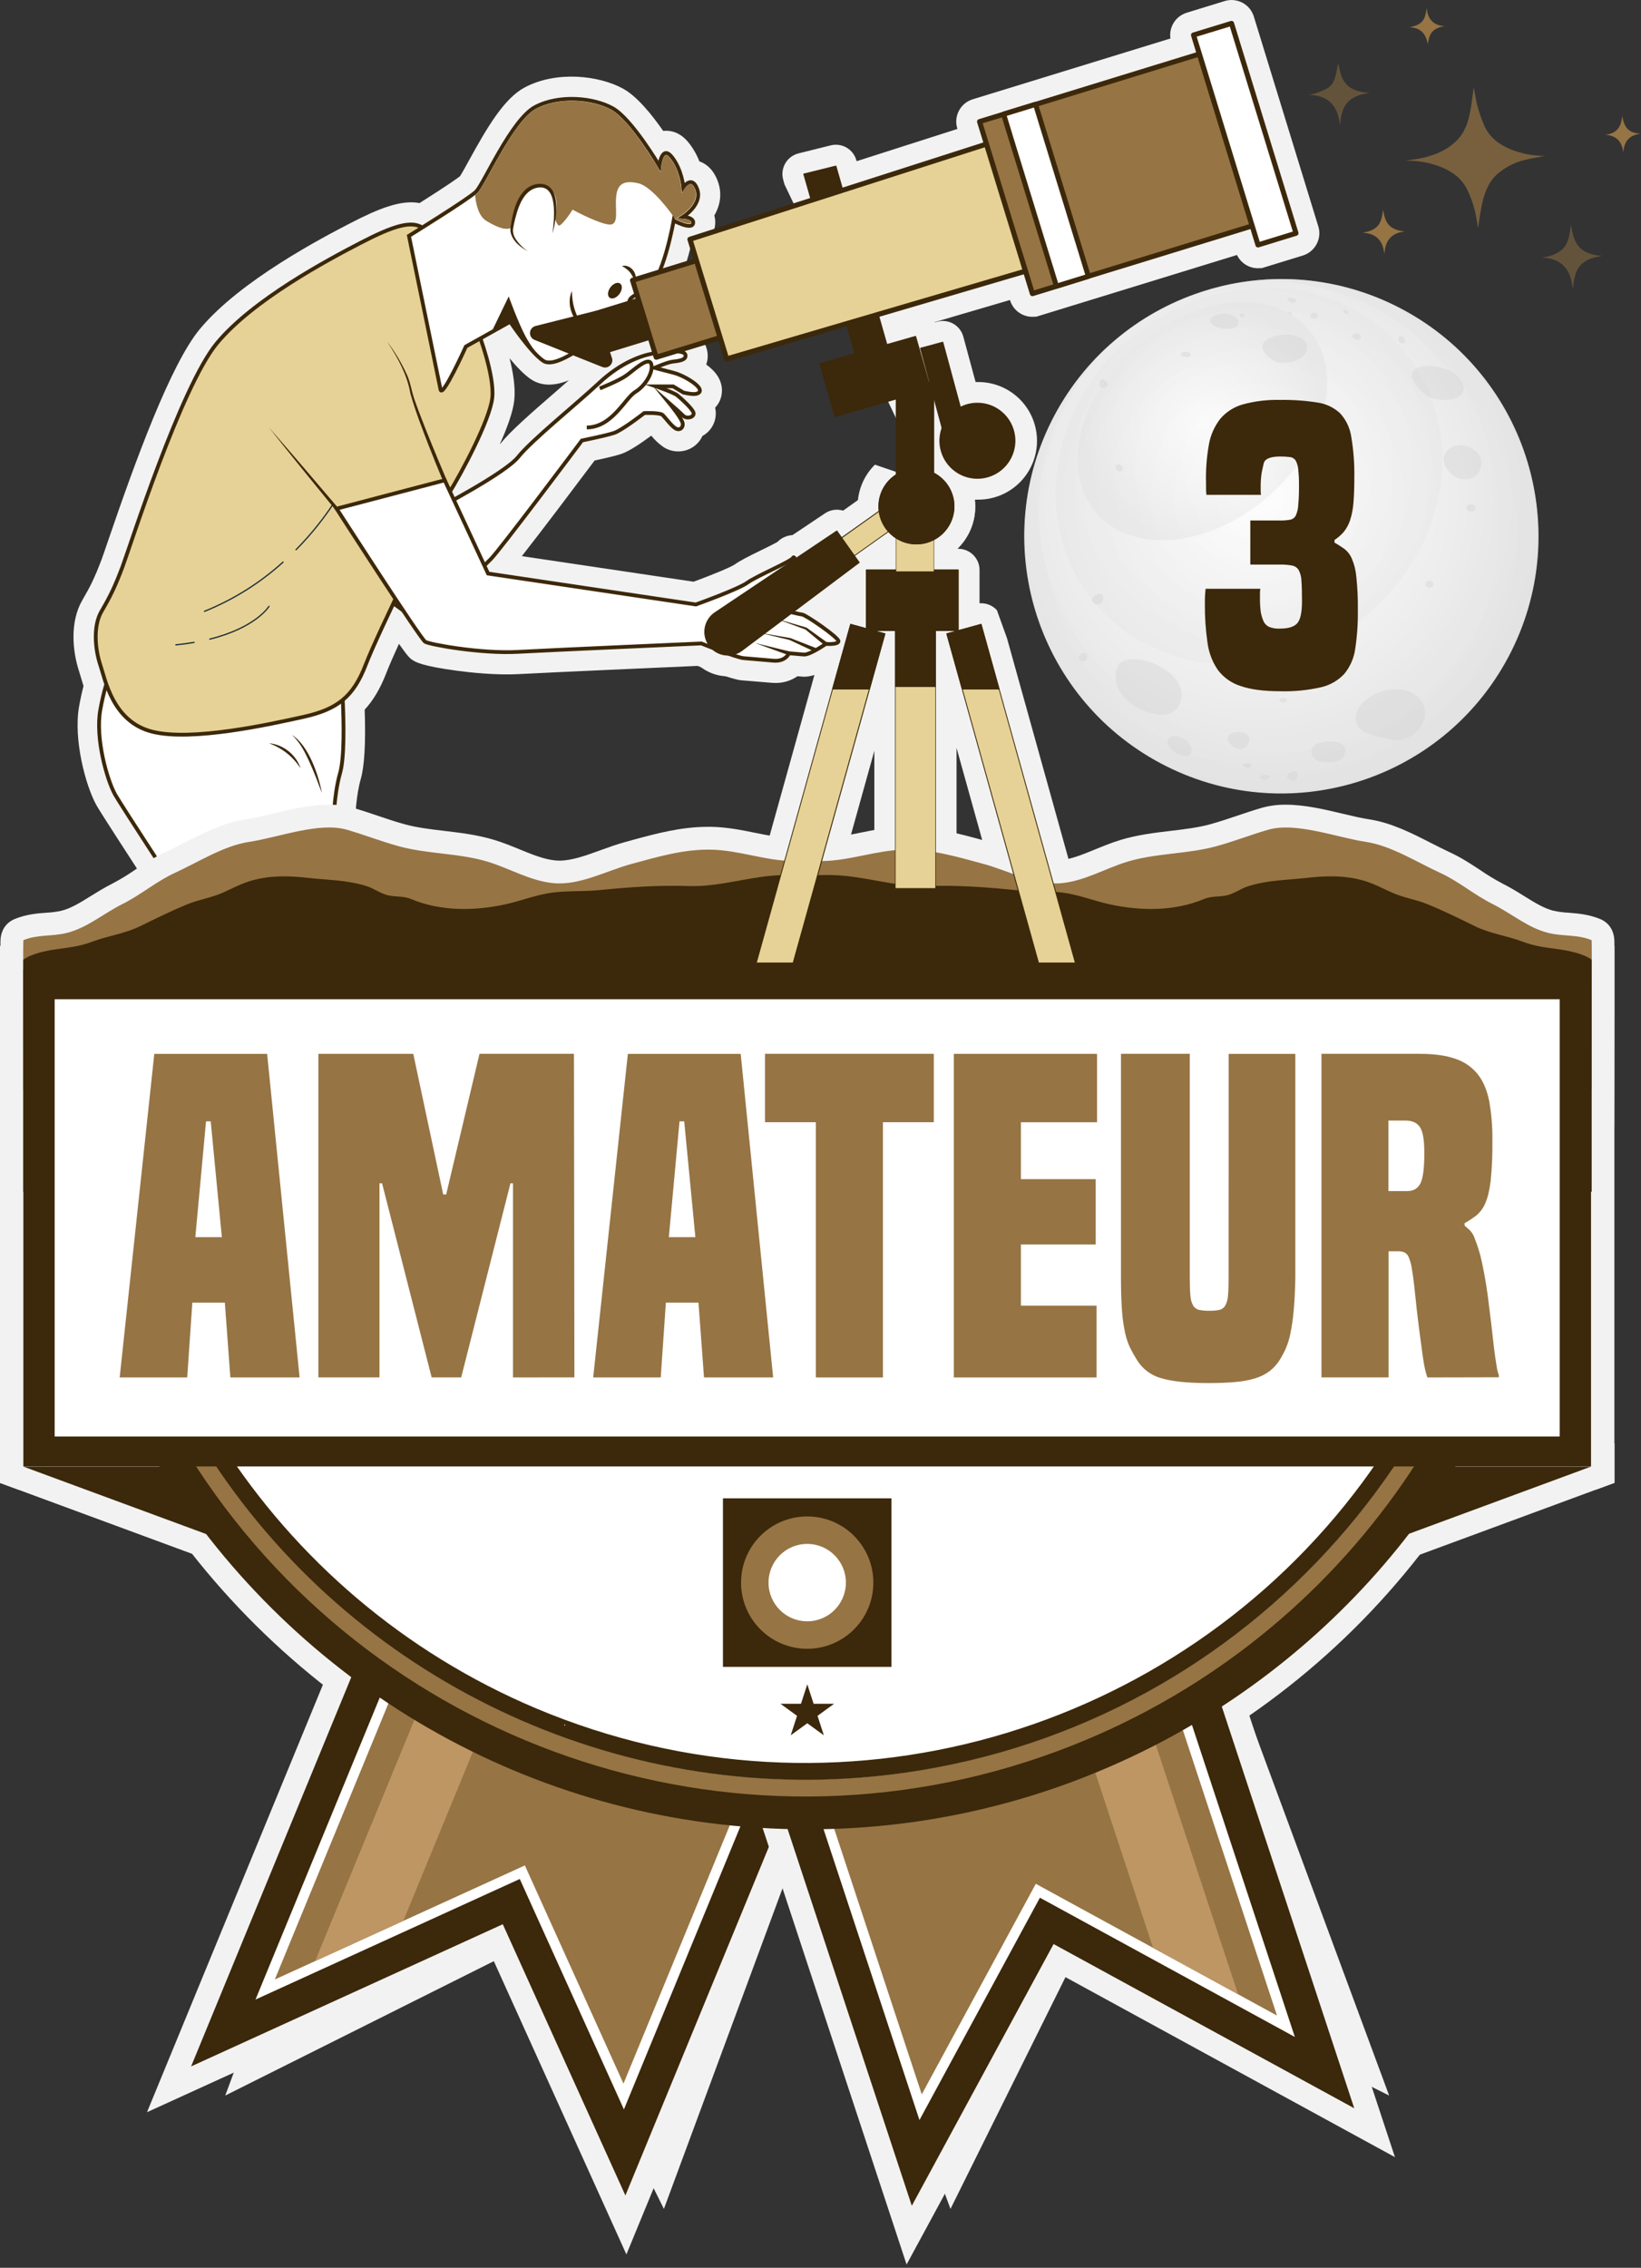 <svg id="eJcNUTCrYHk1" xmlns="http://www.w3.org/2000/svg" xmlns:xlink="http://www.w3.org/1999/xlink" viewBox="0 0 1298.76 1794.2" shape-rendering="geometricPrecision" text-rendering="geometricPrecision">
<rect x="0" y="0" width="1298.76" height="1794.2" fill="#333333" stroke="none"/>
<style><![CDATA[
#eJcNUTCrYHk5_to {animation: eJcNUTCrYHk5_to__to 4500ms linear 3 normal forwards}@keyframes eJcNUTCrYHk5_to__to { 0% {transform: translate(1167.87px,118.15px);animation-timing-function: cubic-bezier(0.445,0.05,0.55,0.95)} 33.333% {transform: translate(1125.813px,132.991px);animation-timing-function: cubic-bezier(0.445,0.05,0.55,0.95)} 66.667% {transform: translate(1167.87px,118.15px)} 100% {transform: translate(1167.87px,118.15px)}} #eJcNUTCrYHk5_tr {animation: eJcNUTCrYHk5_tr__tr 4500ms linear 3 normal forwards}@keyframes eJcNUTCrYHk5_tr__tr { 0% {transform: rotate(-1.774deg);animation-timing-function: cubic-bezier(0.445,0.05,0.55,0.95)} 33.333% {transform: rotate(2.096deg);animation-timing-function: cubic-bezier(0.445,0.05,0.55,0.95)} 66.667% {transform: rotate(-1.774deg)} 100% {transform: rotate(-1.774deg)}} #eJcNUTCrYHk5_ts {animation: eJcNUTCrYHk5_ts__ts 4500ms linear 3 normal forwards}@keyframes eJcNUTCrYHk5_ts__ts { 0% {transform: scale(1,1);animation-timing-function: cubic-bezier(0.445,0.05,0.55,0.95)} 33.333% {transform: scale(1.391,1.25);animation-timing-function: cubic-bezier(0.445,0.05,0.55,0.95)} 66.667% {transform: scale(1,1)} 100% {transform: scale(1,1)}} #eJcNUTCrYHk6_ts {animation: eJcNUTCrYHk6_ts__ts 4500ms linear 3 normal forwards}@keyframes eJcNUTCrYHk6_ts__ts { 0% {transform: translate(1168.035px,124.79px) scale(1,1);animation-timing-function: cubic-bezier(0.445,0.05,0.55,0.95)} 33.333% {transform: translate(1168.035px,124.79px) scale(1.162,1.306);animation-timing-function: cubic-bezier(0.445,0.05,0.55,0.95)} 66.667% {transform: translate(1168.035px,124.79px) scale(1,1)} 100% {transform: translate(1168.035px,124.79px) scale(1,1)}} #eJcNUTCrYHk6 {animation: eJcNUTCrYHk6_c_o 4500ms linear 3 normal forwards}@keyframes eJcNUTCrYHk6_c_o { 0% {opacity: 0.7;animation-timing-function: cubic-bezier(0.445,0.05,0.55,0.95)} 15.556% {opacity: 1;animation-timing-function: cubic-bezier(0.445,0.05,0.55,0.95)} 33.333% {opacity: 0.8;animation-timing-function: cubic-bezier(0.445,0.05,0.55,0.95)} 51.111% {opacity: 1;animation-timing-function: cubic-bezier(0.445,0.05,0.55,0.95)} 66.667% {opacity: 0.7} 100% {opacity: 0.7}} #eJcNUTCrYHk7_ts {animation: eJcNUTCrYHk7_ts__ts 4500ms linear 3 normal forwards}@keyframes eJcNUTCrYHk7_ts__ts { 0% {transform: translate(1241.385px,205.505px) scale(1,1);animation-timing-function: cubic-bezier(0.445,0.05,0.55,0.95)} 33.333% {transform: translate(1241.385px,205.505px) scale(0.894,1);animation-timing-function: cubic-bezier(0.445,0.05,0.55,0.95)} 66.667% {transform: translate(1241.385px,205.505px) scale(1,1)} 100% {transform: translate(1241.385px,205.505px) scale(1,1)}} #eJcNUTCrYHk7 {animation: eJcNUTCrYHk7_c_o 4500ms linear 3 normal forwards}@keyframes eJcNUTCrYHk7_c_o { 0% {opacity: 0.5;animation-timing-function: cubic-bezier(0.445,0.05,0.55,0.95)} 15.556% {opacity: 1;animation-timing-function: cubic-bezier(0.445,0.05,0.55,0.95)} 33.333% {opacity: 1;animation-timing-function: cubic-bezier(0.445,0.05,0.55,0.95)} 51.111% {opacity: 0.6;animation-timing-function: cubic-bezier(0.445,0.05,0.55,0.95)} 66.667% {opacity: 0.5} 100% {opacity: 0.5}} #eJcNUTCrYHk8_ts {animation: eJcNUTCrYHk8_ts__ts 4500ms linear 3 normal forwards}@keyframes eJcNUTCrYHk8_ts__ts { 0% {transform: translate(1061.25px,71.245px) scale(1,1);animation-timing-function: cubic-bezier(0.445,0.05,0.55,0.95)} 33.333% {transform: translate(1061.25px,71.245px) scale(1.29,1.417);animation-timing-function: cubic-bezier(0.445,0.05,0.55,0.95)} 66.667% {transform: translate(1061.25px,71.245px) scale(1,1)} 100% {transform: translate(1061.25px,71.245px) scale(1,1)}} #eJcNUTCrYHk8 {animation: eJcNUTCrYHk8_c_o 4500ms linear 3 normal forwards}@keyframes eJcNUTCrYHk8_c_o { 0% {opacity: 0.5;animation-timing-function: cubic-bezier(0.445,0.05,0.55,0.95)} 15.556% {opacity: 1;animation-timing-function: cubic-bezier(0.445,0.05,0.55,0.95)} 33.333% {opacity: 1;animation-timing-function: cubic-bezier(0.445,0.05,0.55,0.95)} 51.111% {opacity: 0.7;animation-timing-function: cubic-bezier(0.445,0.05,0.55,0.95)} 66.667% {opacity: 0.5} 100% {opacity: 0.5}} #eJcNUTCrYHk9_ts {animation: eJcNUTCrYHk9_ts__ts 4500ms linear 3 normal forwards}@keyframes eJcNUTCrYHk9_ts__ts { 0% {transform: translate(1093.125px,181.4px) scale(1,1);animation-timing-function: cubic-bezier(0.445,0.05,0.55,0.95)} 33.333% {transform: translate(1093.125px,181.4px) scale(0.894,1);animation-timing-function: cubic-bezier(0.445,0.05,0.55,0.95)} 66.667% {transform: translate(1093.125px,181.4px) scale(1,1)} 100% {transform: translate(1093.125px,181.4px) scale(1,1)}} #eJcNUTCrYHk9 {animation: eJcNUTCrYHk9_c_o 4500ms linear 3 normal forwards}@keyframes eJcNUTCrYHk9_c_o { 0% {opacity: 1;animation-timing-function: cubic-bezier(0.445,0.05,0.55,0.95)} 15.556% {opacity: 1;animation-timing-function: cubic-bezier(0.445,0.05,0.55,0.95)} 33.333% {opacity: 0.8;animation-timing-function: cubic-bezier(0.445,0.05,0.55,0.95)} 51.111% {opacity: 1;animation-timing-function: cubic-bezier(0.445,0.05,0.55,0.95)} 66.667% {opacity: 1} 100% {opacity: 1}} #eJcNUTCrYHk10_ts {animation: eJcNUTCrYHk10_ts__ts 4500ms linear 3 normal forwards}@keyframes eJcNUTCrYHk10_ts__ts { 0% {transform: translate(1284.7px,109.92px) scale(1,1);animation-timing-function: cubic-bezier(0.445,0.05,0.55,0.95)} 33.333% {transform: translate(1284.7px,109.92px) scale(0.894,1);animation-timing-function: cubic-bezier(0.445,0.05,0.55,0.95)} 66.667% {transform: translate(1284.7px,109.92px) scale(1,1)} 100% {transform: translate(1284.7px,109.92px) scale(1,1)}} #eJcNUTCrYHk10 {animation: eJcNUTCrYHk10_c_o 4500ms linear 3 normal forwards}@keyframes eJcNUTCrYHk10_c_o { 0% {opacity: 1;animation-timing-function: cubic-bezier(0.445,0.05,0.55,0.95)} 15.556% {opacity: 1;animation-timing-function: cubic-bezier(0.445,0.05,0.55,0.95)} 33.333% {opacity: 0.7;animation-timing-function: cubic-bezier(0.445,0.05,0.55,0.95)} 51.111% {opacity: 1;animation-timing-function: cubic-bezier(0.445,0.05,0.55,0.95)} 66.667% {opacity: 1} 100% {opacity: 1}} #eJcNUTCrYHk11_ts {animation: eJcNUTCrYHk11_ts__ts 4500ms linear 3 normal forwards}@keyframes eJcNUTCrYHk11_ts__ts { 0% {transform: translate(1132.55px,19.515px) scale(1,1);animation-timing-function: cubic-bezier(0.445,0.05,0.55,0.95)} 33.333% {transform: translate(1132.55px,19.515px) scale(0.894,1);animation-timing-function: cubic-bezier(0.445,0.05,0.55,0.95)} 66.667% {transform: translate(1132.55px,19.515px) scale(1,1)} 100% {transform: translate(1132.55px,19.515px) scale(1,1)}} #eJcNUTCrYHk11 {animation: eJcNUTCrYHk11_c_o 4500ms linear 3 normal forwards}@keyframes eJcNUTCrYHk11_c_o { 0% {opacity: 1;animation-timing-function: cubic-bezier(0.445,0.05,0.55,0.95)} 15.556% {opacity: 1;animation-timing-function: cubic-bezier(0.445,0.05,0.55,0.95)} 33.333% {opacity: 0.5;animation-timing-function: cubic-bezier(0.445,0.05,0.55,0.95)} 51.111% {opacity: 1;animation-timing-function: cubic-bezier(0.445,0.05,0.55,0.95)} 66.667% {opacity: 1} 100% {opacity: 1}} #eJcNUTCrYHk12_to {animation: eJcNUTCrYHk12_to__to 4500ms linear 3 normal forwards}@keyframes eJcNUTCrYHk12_to__to { 0% {transform: translate(369.688px,420.022px);animation-timing-function: cubic-bezier(0.445,0.05,0.55,0.95)} 33.333% {transform: translate(366.138px,486.14px);animation-timing-function: cubic-bezier(0.445,0.05,0.55,0.95)} 66.667% {transform: translate(369.688px,420.022px)} 100% {transform: translate(369.688px,420.022px)}} #eJcNUTCrYHk12_tr {animation: eJcNUTCrYHk12_tr__tr 4500ms linear 3 normal forwards}@keyframes eJcNUTCrYHk12_tr__tr { 0% {transform: rotate(0deg);animation-timing-function: cubic-bezier(0.445,0.05,0.55,0.95)} 33.333% {transform: rotate(-6.665deg);animation-timing-function: cubic-bezier(0.445,0.05,0.55,0.95)} 66.667% {transform: rotate(0deg)} 100% {transform: rotate(0deg)}} #eJcNUTCrYHk116_to {animation: eJcNUTCrYHk116_to__to 4500ms linear 3 normal forwards}@keyframes eJcNUTCrYHk116_to__to { 0% {transform: translate(621.852px,1364.45px);animation-timing-function: cubic-bezier(0.445,0.05,0.55,0.95)} 48.889% {transform: translate(660.716px,1367.43px);animation-timing-function: cubic-bezier(0.445,0.05,0.55,0.95)} 100% {transform: translate(621.852px,1364.45px)}} #eJcNUTCrYHk116_tr {animation: eJcNUTCrYHk116_tr__tr 4500ms linear 3 normal forwards}@keyframes eJcNUTCrYHk116_tr__tr { 0% {transform: rotate(2.06deg);animation-timing-function: cubic-bezier(0.445,0.05,0.55,0.95)} 48.889% {transform: rotate(-3.454deg);animation-timing-function: cubic-bezier(0.445,0.05,0.55,0.95)} 100% {transform: rotate(2.06deg)}} #eJcNUTCrYHk142 {animation: eJcNUTCrYHk142_c_o 4500ms linear 3 normal forwards}@keyframes eJcNUTCrYHk142_c_o { 0% {opacity: 1;animation-timing-function: cubic-bezier(0.445,0.05,0.55,0.95)} 51.111% {opacity: 0.7;animation-timing-function: cubic-bezier(0.445,0.05,0.55,0.95)} 66.667% {opacity: 1} 100% {opacity: 1}} #eJcNUTCrYHk143 {animation: eJcNUTCrYHk143_c_o 4500ms linear 3 normal forwards}@keyframes eJcNUTCrYHk143_c_o { 0% {opacity: 1;animation-timing-function: cubic-bezier(0.445,0.05,0.55,0.95)} 44.444% {opacity: 0.7;animation-timing-function: cubic-bezier(0.445,0.05,0.55,0.95)} 66.667% {opacity: 1} 100% {opacity: 1}} #eJcNUTCrYHk144 {animation: eJcNUTCrYHk144_c_o 4500ms linear 3 normal forwards}@keyframes eJcNUTCrYHk144_c_o { 0% {opacity: 1;animation-timing-function: cubic-bezier(0.445,0.05,0.55,0.95)} 37.778% {opacity: 0.7;animation-timing-function: cubic-bezier(0.445,0.05,0.55,0.95)} 66.667% {opacity: 1} 100% {opacity: 1}} #eJcNUTCrYHk145 {animation: eJcNUTCrYHk145_c_o 4500ms linear 3 normal forwards}@keyframes eJcNUTCrYHk145_c_o { 0% {opacity: 1;animation-timing-function: cubic-bezier(0.445,0.05,0.55,0.95)} 31.111% {opacity: 0.7;animation-timing-function: cubic-bezier(0.445,0.05,0.55,0.95)} 66.667% {opacity: 1} 100% {opacity: 1}} #eJcNUTCrYHk146 {animation: eJcNUTCrYHk146_c_o 4500ms linear 3 normal forwards}@keyframes eJcNUTCrYHk146_c_o { 0% {opacity: 1;animation-timing-function: cubic-bezier(0.445,0.05,0.55,0.95)} 24.444% {opacity: 0.7;animation-timing-function: cubic-bezier(0.445,0.05,0.55,0.95)} 66.667% {opacity: 1} 100% {opacity: 1}} #eJcNUTCrYHk147 {animation: eJcNUTCrYHk147_c_o 4500ms linear 3 normal forwards}@keyframes eJcNUTCrYHk147_c_o { 0% {opacity: 1;animation-timing-function: cubic-bezier(0.445,0.05,0.55,0.95)} 17.778% {opacity: 0.7;animation-timing-function: cubic-bezier(0.445,0.05,0.55,0.95)} 66.667% {opacity: 1} 100% {opacity: 1}} #eJcNUTCrYHk148 {animation: eJcNUTCrYHk148_c_o 4500ms linear 3 normal forwards}@keyframes eJcNUTCrYHk148_c_o { 0% {opacity: 1;animation-timing-function: cubic-bezier(0.445,0.05,0.55,0.95)} 11.111% {opacity: 0.7;animation-timing-function: cubic-bezier(0.445,0.05,0.55,0.95)} 66.667% {opacity: 1} 100% {opacity: 1}} #eJcNUTCrYHk172_to {animation: eJcNUTCrYHk172_to__to 4500ms linear 3 normal forwards}@keyframes eJcNUTCrYHk172_to__to { 0% {transform: translate(723.571px,223.611px);animation-timing-function: cubic-bezier(0.445,0.05,0.55,0.95)} 33.333% {transform: translate(673.23px,232.453px);animation-timing-function: cubic-bezier(0.445,0.05,0.55,0.95)} 66.667% {transform: translate(723.571px,223.611px)} 100% {transform: translate(723.571px,223.611px)}} #eJcNUTCrYHk172_tr {animation: eJcNUTCrYHk172_tr__tr 4500ms linear 3 normal forwards}@keyframes eJcNUTCrYHk172_tr__tr { 0% {transform: rotate(0deg);animation-timing-function: cubic-bezier(0.445,0.05,0.55,0.95)} 33.333% {transform: rotate(-16.405deg);animation-timing-function: cubic-bezier(0.445,0.05,0.55,0.95)} 66.667% {transform: rotate(0deg)} 100% {transform: rotate(0deg)}}
]]></style>
<defs><radialGradient id="eJcNUTCrYHk50-fill" cx="0" cy="0" r="233.87" spreadMethod="pad" gradientUnits="userSpaceOnUse" gradientTransform="matrix(1 0 0 -1 993.92 395.09)"><stop id="eJcNUTCrYHk50-fill-0" offset="0%" stop-color="#fff"/><stop id="eJcNUTCrYHk50-fill-1" offset="67%" stop-color="#ededed"/><stop id="eJcNUTCrYHk50-fill-2" offset="100%" stop-color="#e2e2e2"/></radialGradient><radialGradient id="eJcNUTCrYHk51-fill" cx="0" cy="0" r="203.33" spreadMethod="pad" gradientUnits="userSpaceOnUse" gradientTransform="matrix(1 0 0 -1 1014.15 424.08)"><stop id="eJcNUTCrYHk51-fill-0" offset="0%" stop-color="#fff"/><stop id="eJcNUTCrYHk51-fill-1" offset="67%" stop-color="#ededed"/><stop id="eJcNUTCrYHk51-fill-2" offset="100%" stop-color="#e2e2e2"/></radialGradient><radialGradient id="eJcNUTCrYHk52-fill" cx="0" cy="0" r="150.98" spreadMethod="pad" gradientUnits="userSpaceOnUse" gradientTransform="matrix(1 0.08 0.08 -1 991.759 369.596)"><stop id="eJcNUTCrYHk52-fill-0" offset="0%" stop-color="#fff"/><stop id="eJcNUTCrYHk52-fill-1" offset="67%" stop-color="#ededed"/><stop id="eJcNUTCrYHk52-fill-2" offset="100%" stop-color="#e2e2e2"/></radialGradient><radialGradient id="eJcNUTCrYHk53-fill" cx="0" cy="0" r="96.49" spreadMethod="pad" gradientUnits="userSpaceOnUse" gradientTransform="matrix(1 0 0 -1 951.64 333.22)"><stop id="eJcNUTCrYHk53-fill-0" offset="0%" stop-color="#fff"/><stop id="eJcNUTCrYHk53-fill-1" offset="67%" stop-color="#ededed"/><stop id="eJcNUTCrYHk53-fill-2" offset="100%" stop-color="#e2e2e2"/></radialGradient></defs><g transform="translate(0 0)"><g><path d="M773.51,395.31c-.67,0-1.34,0-2,0c.212,1.806.319,3.622.32,5.44.04,12.609-5.076,24.686-14.16,33.43h.76c9.289.006,16.819,7.531,16.83,16.82v26.3c5.174-.38,10.238,1.632,13.74,5.46L797,505l72.86,261.48h-64.11l-48.7-174.74v174.77h-11.46v11.94c0,2.956-2.394,5.354-5.35,5.36h-31.44c-2.958-.006-5.354-2.402-5.36-5.36v-11.94h-11.44L692,594L643.91,766.51h-64.13L652.65,505l-18-5-37.4,28.06c-6.076,4.567-13.478,7.025-21.08,7-1.831-.002-3.659-.139-5.47-.41-14.309-2.246-25.781-13.028-28.91-27.17s2.724-28.757,14.75-36.83L653,406.09c4.208-2.806,9.454-3.573,14.29-2.09L679,395.64c1.109-10.608,5.863-20.504,13.45-28" fill="#f2f2f2"/><g id="eJcNUTCrYHk5_to" transform="translate(1167.87,118.15)"><g id="eJcNUTCrYHk5_tr" transform="rotate(-1.774)"><g id="eJcNUTCrYHk5_ts" transform="scale(1,1)"><g transform="translate(-1167.87,-118.15)"><g id="eJcNUTCrYHk6_ts" transform="translate(1168.035,124.79) scale(1,1)"><path id="eJcNUTCrYHk6" d="M1167.83,180.69c-.26-2.06-.58-5.2-1.06-8.31-1.11-7.904-3.353-15.606-6.66-22.87-4.23-9.08-11.63-14.59-20.51-18.43-8.074-3.444-16.726-5.33-25.5-5.56l-2-.09c4.77-.63,9.53-1,14.18-1.91c10-2,19.3-5.68,26.87-12.77c5.77-5.42,8.86-12.5,10.74-20c1.66-6.58,2.52-13.35,3.74-20c.11-.63.2-1.26.3-1.86.78,5,1.27,10.06,2.42,15c1.235,5.136,2.811,10.184,4.72,15.11c3.82,9.94,11.49,16.07,21,20.26c8.146,3.432,16.839,5.386,25.67,5.77.746.121,1.511.063,2.23-.17-6.1,1-12.25,1.74-18.28,3.06-6.984,1.587-13.567,4.592-19.34,8.83-8.12,5.82-12,14.37-14.41,23.59-1.85,7.01-2.94,14.19-4.11,20.35Z" transform="translate(-1168.035,-124.79)" opacity="0.7" fill="#967444"/></g><g id="eJcNUTCrYHk7_ts" transform="translate(1241.385,205.505) scale(1,1)"><path id="eJcNUTCrYHk7" d="M1241.49,179.94c1.65,15.13,5.48,23.44,23.84,25.64-1.52.21-3,.37-4.54.65-4.73.89-9.1,2.59-12.65,6-3,2.9-4.35,6.72-5.31,10.64-.65,2.63-1,5.34-1.59,8.2-.7-15.28-7.67-24.67-23.8-25.74.56-.07,1.12-.18,1.68-.22c4.876-.364,9.57-2.005,13.61-4.76c3.94-2.71,5.74-6.79,6.91-11.18.79-3,1.23-6.09,1.85-9.23Z" transform="translate(-1241.385,-205.505)" opacity="0.5" fill="#967444"/></g><g id="eJcNUTCrYHk8_ts" transform="translate(1061.25,71.245) scale(1,1)"><path id="eJcNUTCrYHk8" d="M1085.48,70.94c-18.6,2-22.4,10-24.38,25-.83-15.34-8.22-24.21-24.08-25c1.625-.108,3.238-.355,4.82-.74c3.405-.995,6.729-2.252,9.94-3.76c3.77-1.93,5.83-5.5,7-9.46c1-3.53,1.73-7.15,2.5-10.43.42,2.19.83,4.73,1.39,7.24c2.26,10,7.85,15.16,20.38,16.81Z" transform="translate(-1061.25,-71.245)" opacity="0.5" fill="#967444"/></g><g id="eJcNUTCrYHk9_ts" transform="translate(1093.125,181.4) scale(1,1)"><path id="eJcNUTCrYHk9" d="M1093.18,199.2c-.72-10.61-5.63-17.11-16.76-17.83c4.57-.76,9-1.74,12.21-5.22s3.74-8.1,4.56-12.55c1.35,10.68,4.22,15.91,16.64,17.78-11.01.8-16,7.14-16.65,17.82Z" transform="translate(-1093.125,-181.4)" fill="#967444"/></g><g id="eJcNUTCrYHk10_ts" transform="translate(1284.7,109.92) scale(1,1)"><path id="eJcNUTCrYHk10" d="M1284.68,124.76c-.62-8.78-4.77-14.13-14-14.92c9.28-.7,13.27-6.13,13.9-14.76c1.66,10.36,4.75,13.6,14.14,14.78-9.1.75-13.5,5.93-14.04,14.9Z" transform="translate(-1284.7,-109.92)" fill="#967444"/></g><g id="eJcNUTCrYHk11_ts" transform="translate(1132.55,19.515) scale(1,1)"><path id="eJcNUTCrYHk11" d="M1132.66,5.23c.5,8.77,4.77,14,13.84,14.73-3.75.43-7.14,1.45-9.8,3.95s-3.24,6.24-4.16,9.89c-1.06-8.24-5.23-13.26-13.94-13.73c3.72-.79,7.43-1.52,10.12-4.4s3.09-6.73,3.94-10.44Z" transform="translate(-1132.55,-19.515)" fill="#967444"/></g></g></g></g></g><g id="eJcNUTCrYHk12_to" transform="translate(369.688,420.022)"><g id="eJcNUTCrYHk12_tr" transform="rotate(0)"><g transform="translate(-369.688,-420.022)"><path d="M660.58,481.43v0c-12.12-8.61-17.66-11.28-21-12.19c6.818-6.968,9.84-16.806,8.11-26.4-1.76-10.79-8.38-18.19-17.29-19.33-5.609-.746-11.238,1.222-15.16,5.3-2.9,1.65-9.09,4.67-12.65,6.41-10.31,5-16.89,8.34-21.22,11.45-3.19,2.11-17.25,8-32.44,13.56L413,440c15.81-20.07,42.09-55,57.61-75.67c7-1.48,16.19-3.56,21-5.15c6.26-2.09,15.67-8.43,23.82-14.51c2.647,3.285,5.725,6.198,9.15,8.66c6.997,4.881,16.229,5.121,23.47.61c3.451-2.167,6.193-5.295,7.89-9c7.53-4.118,11.66-12.523,10.32-21-.07-.45-.17-.91-.29-1.38c2.061-2.148,3.601-4.742,4.5-7.58c1.16-3.61,2.85-13-6.4-22.25-1.596-1.569-3.307-3.017-5.12-4.33c1.354-3.83,1.535-7.977.52-11.91-1.91-7.66-8.4-16.65-28.42-16-5.747.255-11.47.896-17.13,1.92l-1,.18c.948-5.177,1.616-10.401,2-15.65c1-.47,2.24-1,3.77-1.72c10.35-4.57,17.89-16.08,24.46-37.33c1.24-4,2.33-8,3.27-11.72c2.399-.092,4.766-.589,7-1.47c5.491-2.157,9.735-6.647,11.58-12.25c1.305-3.876,1.43-8.052.36-12c4.93-8.4,6.06-17.63,2.94-26.5-3.61-10.26-9.78-14.54-14.77-16.3-2.036-5.231-4.837-10.131-8.31-14.54C538,104,530,103,524.88,103.58c-9.15-13.15-20.7-27.26-31.5-33.29-19-10.57-52.75-14.56-78.05-1.14-16.23,8.61-29.57,31.21-44.09,57.66-2.57,4.69-5.72,10.41-7.19,12.63-1.84,1.44-8.73,6.49-32,21.22-14.49-2.69-31.76,4-54.6,15.82-21.6,11.2-87.32,45.28-119.33,83.91C134.87,288.45,107,365,85.26,428.66c-2.17,6.34-3.88,11.36-4.68,13.5-5.64,15-9.17,21.95-15.42,32.67-10,17.16-7.84,40.5-2.47,56.61.34,1,.77,2.52,1.28,4.24.6,2.08,1.29,4.47,2.13,7.09-1.38,5.32-2.55,10.74-3.51,16.17-4.61,26.09,5.16,62.67,13.67,78c1.46,2.63,6.48,10.74,32.08,50.15l.88,91.79h209.9L313,757.2c-12.34-43.36-28.2-94.09-32-106.13.17-6.09.95-22.19,4.53-34.75c2.93-10.21,4-28.65,3.09-54.85c6.93-7.48,12.51-17,17.24-29.28c1.85-4.82,5.25-12.63,9.89-22.81c7.64,10.94,9,11.77,11.64,13.38c1.74,1,7,4.27,34.21,7.9c10.6,1.42,31.09,3.65,49.09,2.67c25.18-1.37,121.06-5.6,141.42-6.5c27.13,10.78,33.07,11.27,35.07,11.44l23.48,1.94c1,.09,2,.13,3,.13c6.245.092,12.363-1.768,17.5-5.32l3.53.29c2.73.23,9.59.79,24.08-8.29h.88c19.06-1.26,21.2-15.4,21.43-18.23.92-11.22-7.51-18.12-20.5-27.36ZM439.12,310.55c-18,15.62-35,30.38-42.7,40.07-.273.313-.564.61-.87.89C401.26,338.8,406,326,407,316.73c1.08-9.7-.8-21.74-3.69-33.27c5.42,6.58,11.49,13,17,16.68c9.86,6.57,21.33,4.2,29.89.73-3.46,3.07-7.2,6.33-11.08,9.68Z" fill="#f2f2f2"/><rect width="26.28" height="83.42" rx="0" ry="0" transform="matrix(-.971 0.24-.24-.971 440.472 253.49)" fill="#3c280a"/><path d="M420.79,172.43c-.023-.091-.08-.17-.16-.22-.085-.044-.185-.044-.27,0l-25.52,6.3c-.092.021-.171.079-.219.161s-.059.179-.031.269l20,81c.024.091.081.169.16.22.056.039.122.06.19.06h.06l8-2l17.51-4.34c.105-.018.192-.09.23-.19.029-.074.029-.156,0-.23Zm-.6.51L440,253.23l-24.82,6.14-19.86-80.28Z" fill="#3c280a"/><path d="M343.48,403.81c0,0,56.39-29.28,66.69-42.29s46.63-42.29,64-58.56s33.61-21.69,42.83-23.31s24.4-3.25,25.48,1.08-6,4.88-10.3,5.42-14.1,4.88-14.1,4.88s8.14,2.17,14.64,3.8s15.18,6.51,19,10.3s2.17,6-1.09,6.51-9.76-1.09-9.76-1.09l-8.13-4.88h-13.59c0,0,14.09,4.88,16.8,7.05s12.48,10.84,13,14.1-5.42,4.88-8.14,2.17c-2.47-2.47-9.89-9-11.19-10.14c0,0,0,0,0,0c1.31,1.61,10.18,12.56,10.68,16.07.54,3.8-2.71,6-6,3.8s-7.59-8.14-9.76-10.31-14.64-1.62-14.64-1.62-17.35,13.55-23.86,15.72-25.48,6-25.48,6-64.52,86.21-72.11,93.8-32.45,31.98-38.45,36.32-15.19,10.84-19,11.37-16.26-11.38-23.31-14.64-14.1-13-15.72-14.09s30.9-69.4,30.9-69.4Z" fill="#fff" stroke="#3c280a" stroke-width="3" stroke-miterlimit="13"/><path d="M474.69,307.3c0,0,15.18-6,21.14-10.3s17.35-15.18,19.52-9.22-4.35,17.35-12.47,22.22-18.43,28.19-38.49,28.19" fill="#fff" stroke="#3c280a" stroke-width="3" stroke-miterlimit="13"/><polygon points="192.79,761.85 126.06,761.85 125.29,681.95 125.15,666.63 192.79,761.85" fill="#fff"/><polygon points="192.79,761.85 126.06,761.85 125.29,681.95 125.15,666.63 192.79,761.85" fill="none" stroke="#3c280a" stroke-width="3" stroke-miterlimit="10"/><path d="M296.6,761.85h-119.12c-16.62-25.38-36-55-52.19-79.9-18-27.62-32-49.44-34.17-53.29-6.55-11.79-15.72-44.51-11.79-66.77c1.219-6.937,2.821-13.801,4.8-20.56c1.543-5.484,3.44-10.862,5.68-16.1s19.63,30.12,44.5,32.73s136.16-18.32,136.16-18.32.43,5.76.81,14.15c.78,17.23,1.41,45.53-2.12,57.85-5.23,18.33-5.23,41.89-5.23,41.89s18.54,58.65,32.67,108.32Z" fill="#fff"/><path d="M296.6,761.85h-119.12c-16.62-25.38-36-55-52.19-79.9-18-27.62-32-49.44-34.17-53.29-6.55-11.79-15.72-44.51-11.79-66.77c1.219-6.937,2.821-13.801,4.8-20.56c1.543-5.484,3.44-10.862,5.68-16.1s19.63,30.12,44.5,32.73s136.16-18.32,136.16-18.32.43,5.76.81,14.15c.78,17.23,1.41,45.53-2.12,57.85-5.23,18.33-5.23,41.89-5.23,41.89s18.54,58.65,32.67,108.32Z" fill="none" stroke="#3c280a" stroke-width="3" stroke-miterlimit="10"/><path d="M254.76,627.35c-3.06-8.15-6.09-16.27-9.69-24.17s-7.49-15.69-13.88-21.65c12.94,8.28,20.83,31.21,23.57,45.82Z" fill="#3c280a"/><path d="M237.74,607.71c-5.887-9.117-14.635-16.021-24.87-19.63c2.795.206,5.539.854,8.13,1.92c7.69,3.14,14.27,9.73,16.79,17.71Z" fill="#3c280a"/><path d="M378.8,263.73c0,0,12.76,33.39,10.8,51.06s-24.55,59.89-34.36,75.6-56,110-65.79,135.5-22.58,35.35-49.09,41.24-88.36,19.64-119.79,11.78-37.31-41.24-41.24-53-5.89-30.44,1-42.22s10.78-19.69,16.67-35.37s46.15-142.32,74.63-176.73s87.37-65.79,113.89-79.53s40.26-17.68,49.1-11.79s44.18,83.46,44.18,83.46Z" fill="#e6d296"/><path d="M224,444.74c-18.269,16.537-39.316,29.716-62.17,38.93" fill="none" stroke="#1a2e35" stroke-linecap="round" stroke-linejoin="round"/><path d="M272.76,383.52c0,0-12.26,24.88-38.46,51.4" fill="none" stroke="#1a2e35" stroke-linecap="round" stroke-linejoin="round"/><path d="M153.61,508.25c-4.48.76-9.26,1.42-14.38,1.93" fill="none" stroke="#1a2e35" stroke-linecap="round" stroke-linejoin="round"/><path d="M212.87,479.74c0,0-10.06,16.77-46.81,25.91" fill="none" stroke="#1a2e35" stroke-linecap="round" stroke-linejoin="round"/><path d="M378.8,263.73c0,0,12.76,33.39,10.8,51.06s-24.55,59.89-34.36,75.6-56,110-65.79,135.5-22.58,35.35-49.09,41.24-88.36,19.64-119.79,11.78-37.31-41.24-41.24-53-5.89-30.44,1-42.22s10.78-19.69,16.67-35.37s46.15-142.32,74.63-176.73s87.37-65.79,113.89-79.53s40.26-17.68,49.1-11.79s44.18,83.46,44.18,83.46Z" fill="none" stroke="#3c280a" stroke-width="3" stroke-miterlimit="10"/><path d="M533.17,174.54c0,0-8.53,48.84-21.55,54.58s-13.28,7.44-13.68,10-1.13,29.24-7.3,30-21.51-.78-21.51-.78-28.86,24-39.05,17.23-26.29-31-26.29-31l-35.08,19.59c0,0-18.59,41.21-20.06,34.05s-25-121.6-25-121.6s46.95-29,53.08-34.93s28-57,46.86-67s46.17-7.46,61.28,1s37,45.6,37,45.6s1.81-17,9.77-7.12s9.22,24,9.22,24s6.79-10.19,11,1.72-11.18,21.61-11.18,21.61s9.42.61,7.78,5.54-15.29-2.49-15.29-2.49Z" fill="#fff" stroke="#3c280a" stroke-width="3" stroke-miterlimit="10"/><path d="M502.74,223c0,0,0-11.19-10.54-12.51" fill="#fff"/><path d="M502.74,223c-1.51-3.29-2.84-6.35-5.33-8.87-1.58-1.423-3.33-2.646-5.21-3.64c6.93-1.82,12.86,6.14,10.54,12.51Z" fill="#3c280a"/><path d="M483.13,227.31c-2.31,3.08-2.59,6.77-.64,8.24s5.42.15,7.73-2.94s2.6-6.77.64-8.24-5.41-.15-7.73,2.94Z" fill="#3c280a"/><path d="M540.48,173l-5-.33l4.24-2.69c.14-.09,14.2-9.18,10.51-19.68-1-2.85-2.23-4.51-3.46-4.67-1.67-.21-3.83,2.15-4.61,3.32l-2.58,3.84-.41-4.61c0-.13-1.32-13.68-8.87-23.06-1.41-1.76-2.7-2.67-3.46-2.45-1.67.49-3.05,5.38-3.4,8.71l-.53,4.94-2.51-4.28c-.22-.37-21.77-36.87-36.36-45-14.42-8-41.35-10.7-59.71-1-12.48,6.62-26.79,32.69-36.27,49.94-4.71,8.58-8.11,14.78-10.22,16.84-.582.549-1.193,1.066-1.83,1.55.67,7.3,2.77,16.65,8.93,20.39c8.93,5.43,15.06,7.32,18.74,5.78c2-.84,3.35-2.79,4.1-6c2-8.6,10.45-19.71,18-23.76c3.26-1.74,6.18-2.16,8.68-1.24c8.75,3.23,5.52,19.34,4.69,22.88.56,2.36,2,5.83,3.42,6.05.93.15,5.29-4.28,9.78-11.31l.82-1.29l1.34.73c9.3,5,25.62,12.45,29.8,10.86c3.42-1.3,3.45-5.63,3.23-12.58-.08-2.54-.17-5.17,0-7.82.37-5.72,1.71-9.14,4.33-11.09c2.79-2.08,7-2.38,13.17-1c11.56,2.68,27.16,25.09,29.27,28.18c4.47,2.35,10.18,4.31,12.09,3.55.202-.059.361-.218.42-.42.184-.387.154-.841-.08-1.2-.95-1.27-4.74-1.97-6.26-2.08Z" fill="#967444"/><path d="M437.28,184.58c0,0,8.37-36.76-8.78-37.72s-21.85,23.39-23.44,33.52s12.68,18.43,12.68,18.43" fill="#fff"/><path d="M437.28,184.58c1.27-10.35,4.94-39.72-12.44-36-11.57,2.58-15.5,17.63-17.9,27.82-.34,1.64-.71,3.33-.94,5-.151,2.724.597,5.423,2.13,7.68c2.546,3.838,5.809,7.148,9.61,9.75-6.1-3.37-12.47-8.33-13.72-15.66-.152-1.245-.118-2.505.1-3.74c1.8-12.4,5.83-30.7,20.17-33.72c21-3.3,16.48,26.49,13,38.89Z" fill="#3c280a"/><path d="M461.17,258.41c0,0-12.06-11.41-8.56-28.17" fill="#fff"/><path d="M461.17,258.41c-8.79-5.82-12.93-18.44-8.56-28.17.076,2.529.28,5.052.61,7.56c1,7.42,4.09,14.18,7.95,20.61Z" fill="#3c280a"/><path d="M430.08,285.54c-5.588-5.854-10.374-12.425-14.23-19.54-6-11.32-13.23-31.49-13.23-31.49L389.8,261.05l14-6.46c0,0,14.41,23.9,26.28,30.95Z" fill="#3c280a"/><path d="M306.86,270.82c0,0,15,20.95,17.71,36s27.43,73.18,27.43,73.18l-85.61,22.46-53.76-64.56" fill="#e6d296"/><path d="M306.86,270.82c5.953,7.942,11.029,16.506,15.14,25.54c2.13,4.51,3.15,9.42,4.37,14.22s3.06,9.34,4.73,14c6.94,18.46,14.58,36.69,22.27,54.86L354,381l-1.62.43c-26.8,7.11-58.78,15.44-85.65,22.29l-.79.2-.51-.62-26.52-32.58q-13.21-16.32-26.26-32.79q6.93,7.89,13.78,15.85c9.23,10.56,31.54,36.85,41,47.89l-1.3-.42c19-5.14,45.08-12,64.15-17l21.41-5.57-1,2c-3.84-9.12-7.51-18.29-11.15-27.5-5.33-13.86-10.77-27.7-14.78-42-2.53-14.68-9.79-27.81-17.87-40.2Z" fill="#3c280a"/><path d="M352,380l34.28,73.77l164.47,24.48c0,0,33.51-12,40.85-17.31s34.89-16.81,36.11-19.67s7.83,12.48-4.48,18.35c-7.21,3.388-13.885,7.815-19.81,13.14s28.47,13.2,31.4,13.44s29,18.17,28.79,21.11-10,2.12-10,2.12-12.56,8.81-17.45,8.41l-11.74-1c0,0-2.53,6.69-12.31,5.88l-23.49-2c-5.87-.48-33.51-11.64-33.51-11.64s-116.68,5.1-145.39,6.67-69.47-5.76-73.22-8-70.09-105.31-70.09-105.31Z" fill="#fff" stroke="#3c280a" stroke-width="3" stroke-miterlimit="10"/><polygon points="652.67,510.61 637.33,497.94 637.58,498.07 613.87,489.38 638.11,496.48 638.22,496.51 638.36,496.61 654.5,508.23 652.67,510.61 652.67,510.61" fill="#3c280a"/><path d="M644.58,515.5c.06,0-20.23-9.4-19.55-9.15L601,500.6l24.44,4.19l20.35,7.95-1.18,2.76Z" fill="#3c280a"/><polygon points="623.96,518.29 597.49,508.71 624.83,515.42 623.96,518.29 623.96,518.29" fill="#3c280a"/></g></g></g><g><path d="M208.88,1178.66l-17.18-18.45-17.09-18.38h-174.61v31.37l14.89,5.46l295.17,108.89Zm-50.39.11l19,20.45-55.44-20.45Z" fill="#f2f2f2"/><path d="M208.88,1178.66l-17.18-18.45-17.09-18.38h-174.61v31.37l14.89,5.46l295.17,108.89Zm-50.39.11l19,20.45-55.44-20.45Z" fill="#f2f2f2"/><path d="M1103.06,1141.83l-17,18.38-17.18,18.45-101.2,108.92l295.19-108.92l14.88-5.46v-31.37Zm-2.89,57.42l19-20.44h36.42Z" fill="#f2f2f2"/><path d="M1193.69,520c-52.86,99.16-176.09,136.69-275.25,83.83s-136.7-176.11-83.84-275.27s176.08-136.69,275.24-83.85s136.71,176.1,83.85,275.29Z" fill="url(#eJcNUTCrYHk50-fill)"/><path style="isolation:isolate" d="M960.6,227.94c46.739-11.452,96.114-3.867,137.26,21.087s70.693,65.232,82.14,111.973c23.82,97.32-35.77,195.53-133.1,219.35-80.937,19.817-164.966-18.049-203.734-91.809s-22.306-164.444,39.914-219.871c-.68.55-1.38,1.1-2,1.67-84.91,73.49-94.17,201.9-20.68,286.8s201.89,94.17,286.8,20.68s94.16-201.89,20.68-286.8c-51.202-59.156-131.805-83.685-207.28-63.08Z" opacity="0.4" fill="url(#eJcNUTCrYHk51-fill)"/><path style="isolation:isolate" d="M1115.67,283.54c47,64,28.1,157.76-42.17,209.29s-165.29,41.44-212.32-22.61-28.08-157.74,42.2-209.29s165.32-41.42,212.29,22.61Z" opacity="0.3" fill="url(#eJcNUTCrYHk52-fill)"/><path style="isolation:isolate" d="M1035.71,260.54c28.6,33.06,14.13,92.41-32.31,132.55s-107.25,45.91-135.84,12.8-14.11-92.42,32.33-132.55s107.25-45.87,135.82-12.8Z" opacity="0.5" fill="url(#eJcNUTCrYHk53-fill)"/><path style="isolation:isolate" d="M883.89,528.78c2.74-10,23.21-10.09,40.37,2.54s11.62,30.79,0,33.83-47.44-10.15-40.37-36.37Z" opacity="0.4" fill="#d3d3d3"/><path style="isolation:isolate" d="M1073.21,570.35c-1.69-9,7.73-20.59,22.88-23.92s29.29,1.69,31.58,15.49-14.21,26.94-27.25,23.24-25.19-4.03-27.21-14.81Z" opacity="0.4" fill="#d3d3d3"/><path style="isolation:isolate" d="M924.1,585.79c2.13-7.56,18.86-2.3,19,8s-21.36.38-19-8Z" opacity="0.4" fill="#d3d3d3"/><path style="isolation:isolate" d="M973.84,588.86c3.21,3.58,12.86,7.34,14.88-3.07s-25.06-8.3-14.88,3.07Z" opacity="0.4" fill="#d3d3d3"/><path style="isolation:isolate" d="M1045.94,602.67c7.21.85,17.33,1.29,18.85-8.42s-20.19-9.13-24.9-4.12-.33,11.8,6.05,12.54Z" opacity="0.4" fill="#d3d3d3"/><path style="isolation:isolate" d="M1151,376.77c4.68,3.69,18.84,4.71,21.21-8.07s-13.47-18.52-21.21-15.82-14.52,12.48,0,23.89Z" opacity="0.4" fill="#d3d3d3"/><path style="isolation:isolate" d="M1128,312.24c5.23,4.63,24.82,7.06,29.46-1.37s-7.66-20.06-23.63-21.2-24.5,6.1-5.83,22.57Z" opacity="0.4" fill="#d3d3d3"/><path style="isolation:isolate" d="M1007.38,285c6.46,4.57,25.44,1.63,27.11-9.14s-16.88-13.18-27.11-9.46-11.85,10.22,0,18.6Z" opacity="0.4" fill="#d3d3d3"/><path style="isolation:isolate" d="M962.13,258.34c7.15,3.3,17.61,2.35,18.06-2.74s-6.27-8.07-13.72-7.4-13.09,6.09-4.34,10.14Z" opacity="0.4" fill="#d3d3d3"/><path style="isolation:isolate" d="M870.24,302.43c1-5.15,6.4-1,6.74,1.69s-8.07,5.71-6.74-1.69Z" opacity="0.4" fill="#d3d3d3"/><path style="isolation:isolate" d="M883,370.41c-1.66-4.42,5.49-3.36,5.81,0s-4.58,3.37-5.81,0Z" opacity="0.4" fill="#d3d3d3"/><path style="isolation:isolate" d="M864.53,476.1c2.35,4.12,9.22,2,8.65-3.69s-11.01-.35-8.65,3.69Z" opacity="0.4" fill="#d3d3d3"/><path style="isolation:isolate" d="M854.08,521.53c1,1.66,6.14,3.49,6.44-2.12s-8.79-1.95-6.44,2.12Z" opacity="0.4" fill="#d3d3d3"/><path style="isolation:isolate" d="M1021,617.14c3.58,1.85,7.07-1.51,5.79-5.56s-13.17,1.78-5.79,5.56Z" opacity="0.4" fill="#d3d3d3"/><path style="isolation:isolate" d="M1004.32,615.65c2.4-2.6-4-3.62-6.57-1.68s3.5,4.94,6.57,1.68Z" opacity="0.4" fill="#d3d3d3"/><path style="isolation:isolate" d="M985.1,606.79c2.85,1.85,5,.75,5.31-1.76s-10.35-1.53-5.31,1.76Z" opacity="0.4" fill="#d3d3d3"/><path style="isolation:isolate" d="M1012.62,553.78c-.68-1.65,6.62-2.53,6,0-.438,1.283-1.644,2.146-3,2.146s-2.562-.863-3-2.146Z" opacity="0.4" fill="#d3d3d3"/><path style="isolation:isolate" d="M1128,462.14c0-3.79,6.08-3.53,6.34,0s-6.46,3.79-6.34,0Z" opacity="0.4" fill="#d3d3d3"/><path style="isolation:isolate" d="M1160.55,401.8c-.25-3.78,7.07-4,7.33,0s-7.05,3.8-7.33,0Z" opacity="0.4" fill="#d3d3d3"/><path style="isolation:isolate" d="M1106.78,269.27c-.55-4.38,4.54-4.29,5.29,0s-5.07,2.14-5.29,0Z" opacity="0.4" fill="#d3d3d3"/><path style="isolation:isolate" d="M1071.44,267.76c-4-2.74,2-5.28,4.54-3s-.27,6.02-4.54,3Z" opacity="0.4" fill="#d3d3d3"/><path style="isolation:isolate" d="M1037.87,251.84c-2.54-1.27.74-6.15,4-3.71s-1.47,4.98-4,3.71Z" opacity="0.4" fill="#d3d3d3"/><path style="isolation:isolate" d="M1019.68,237.72c-2.75-3.2,3.28-2.28,5.31-1.26s-.99,6.3-5.31,1.26Z" opacity="0.4" fill="#d3d3d3"/><path style="isolation:isolate" d="M1063.86,247.47c-2.51-5.2,4.12-1.37,3.54,0s-3.54,0-3.54,0Z" opacity="0.4" fill="#d3d3d3"/><path style="isolation:isolate" d="M1020.19,248.14c-2.27-1.84,2-2,2.12,0s-2.12,0-2.12,0Z" opacity="0.4" fill="#d3d3d3"/><path style="isolation:isolate" d="M981.46,250.16c-1.2-.88,1.56-3,3-1.37s-.83,2.94-3,1.37Z" opacity="0.4" fill="#d3d3d3"/><path style="isolation:isolate" d="M934.86,281.05c-2.28-1.85,4.56-4.2,7.07-1.67s-3.51,4.54-7.07,1.67Z" opacity="0.4" fill="#d3d3d3"/><path d="M0.49,862.14c0,0-.09-29.54-.14-59.14c0-14.79,0-29.59,0-40.7c0-5.59,0-10.26,0-13.53c0-1.71,0-3.06,0-4c.22-11.27,7-15.83,11-17.55l.26-.11c9.21-3.78,17.67-4.45,25.14-5c4.038-.182,8.054-.714,12-1.59c7.56-1.93,14.72-6.38,23-11.53c5.37-3.33,10.92-6.78,17.16-9.91c6.115-3.226,12.035-6.809,17.73-10.73c7.54-5,15.33-10.1,24.52-14.29c4.51-2.06,9.3-4.52,14.37-7.11c14.73-7.54,31.43-16.09,49-18.72c6.06-.91,13.22-2.61,20.81-4.42c14.11-3.35,30.11-7.16,45.06-7.16c6.56-.084,13.098.781,19.41,2.57c6.54,1.92,12.94,4.08,19.13,6.17c7.37,2.48,14.33,4.83,21.39,6.76c9.79,2.68,20.22,3.91,31.26,5.22c12.86,1.52,26.16,3.09,39.48,7.12c7.13,2.16,13.8,4.89,20.25,7.53c9.95,4.07,19.34,7.92,28.42,8.76c1,.09,2,.13,3,.13c9.82,0,20.84-4,32.5-8.23c6.44-2.33,13.1-4.75,19.89-6.58l5-1.38c19-5.19,38.68-10.56,60.25-10.56.94,0,1.87,0,2.81,0c12.41.27,24,2.61,35.13,4.87c10.23,2.07,19.89,4,29.18,4.15c3.54.06,7.23.19,11.55.42c4.32-.23,8-.36,11.51-.42c9.32-.12,19-2.08,29.22-4.15c11.16-2.26,22.71-4.6,35.12-4.87.94,0,1.87,0,2.81,0c21.57,0,41.24,5.37,60.26,10.56l5,1.38c6.78,1.83,13.44,4.25,19.88,6.58c11.66,4.23,22.68,8.23,32.5,8.23c1,0,2,0,3-.13c9.07-.84,18.47-4.69,28.41-8.76c6.46-2.64,13.12-5.37,20.24-7.53c13.33-4,26.63-5.6,39.49-7.12c11-1.31,21.47-2.54,31.27-5.22c7-1.93,14-4.28,21.38-6.76c6.19-2.09,12.59-4.25,19.15-6.17c6.305-1.79,12.836-2.655,19.39-2.57c15,0,31,3.81,45.06,7.16c7.59,1.81,14.75,3.51,20.82,4.42c17.57,2.63,34.27,11.18,49,18.72c5.07,2.59,9.86,5,14.4,7.13c9.16,4.17,17,9.31,24.49,14.27c5.696,3.918,11.616,7.501,17.73,10.73c6.25,3.13,11.8,6.58,17.16,9.91c8.3,5.15,15.46,9.6,23,11.53c3.947.871,7.962,1.403,12,1.59c7.45.58,15.9,1.25,25.11,5l.25.1c4,1.72,10.75,6.27,11,17.55c0,.93,0,2.27,0,4c0,3.27,0,7.93,0,13.52c0,11.11,0,25.91,0,40.7c0,29.56-.1,59.11-.1,59.11l-.08,29-23.2-11.6c-13.43-1.58-26.85-2.44-41-3.35-19.65-1.26-40-2.56-60.23-6-33-5.57-68.85-6-103.48-6.5l-8.84-.12c-17-.25-34.32-.63-51.06-1-28-.63-56.93-1.27-85.13-1.27-3.18,0-6.35,0-9.52,0-22.88.12-46.23.65-68.82,1.16-25.94.58-52.76,1.18-79.19,1.18h-11.76c-20,0-40.33.35-61.17.73-11.37.21-23.11.42-34.8.56h-.43c-11.69-.14-23.43-.35-34.79-.56-20.85-.38-41.21-.73-61.18-.73h-11.92c-26.43,0-53.25-.6-79.19-1.18-22.59-.51-45.94-1-68.82-1.16-3.17,0-6.34,0-9.51,0-28.2,0-57.15.64-85.14,1.27-16.74.37-34,.75-51.06,1l-8.84.12c-34.62.46-70.43.93-103.47,6.5-20.28,3.41-40.59,4.71-60.23,6-14.14.9-27.55,1.76-40.95,3.34L0.57,891.41Z" fill="#f2f2f2"/><path d="M0,748.36v424.84l14.89,5.46h1247.93l14.88-5.46v-424.84Zm1240.72,393.36h-1203.72v-356.38h1203.72Z" fill="#f2f2f2"/><path d="M539.2,1137.49c-.813-.465-1.733-.71-2.67-.71h-18.84l-3,10.71h16.47v6.92h169.75v-10.71h-159v-1.55c.005-.937-.24-1.859-.71-2.67v-2Z" fill="#f2f2f2"/><rect width="10.71" height="10.71" rx="0" ry="0" transform="translate(531.18 1154.76)" fill="#f2f2f2"/><path d="M703.45,1303.76h-.09c-1.982-.003-3.884.784-5.285,2.185s-2.188,3.303-2.185,5.285v34.48c-.007,1.98.778,3.881,2.18,5.28l7.17-7c.415.466.646,1.066.65,1.69v-.68c.234.501.356,1.047.36,1.6v-32.45h7.91v-159.39h-10.71Z" fill="#f2f2f2"/><polygon points="507.77,1172.38 518.9,1172.38 521.86,1161.67 510.75,1161.67 507.77,1172.38" fill="#f2f2f2"/><polygon points="700.56,1165.12 700.91,1165.12 700.91,1154.76 690.2,1154.76 690.2,1165.47 700.56,1165.47 700.56,1165.12" fill="#f2f2f2"/><polygon points="443.13,1299.83 440.17,1310.23 445.75,1311.08 450.8,1312.01 453.77,1301.64 448.31,1300.65 443.13,1299.83" fill="#f2f2f2"/><polygon points="703.45,1147.49 703.81,1147.49 703.81,1154.41 714.16,1154.41 714.16,1136.79 703.45,1136.79 703.45,1147.49" fill="#f2f2f2"/><polygon points="470.99,1304.49 469.79,1308.76 468.19,1314.89 473.64,1315.74 478.82,1316.71 479.96,1312.14 481.64,1306.34 476.22,1305.32 470.99,1304.49" fill="#f2f2f2"/><polygon points="485.52,1147.49 496.64,1147.49 499.6,1136.79 488.49,1136.79 485.52,1147.49" fill="#f2f2f2"/><polygon points="478.58,1172.38 489.7,1172.38 492.65,1161.67 481.56,1161.67 478.58,1172.38" fill="#f2f2f2"/><polygon points="964.16,1147.49 962.37,1141.14 961.18,1136.79 950.06,1136.79 951.79,1143.11 953.03,1147.49 964.16,1147.49" fill="#f2f2f2"/><polygon points="1002.17,1300.46 995.9,1301.59 998.85,1311.78 1009.48,1310.15 1006.52,1299.78 1002.17,1300.46" fill="#f2f2f2"/><polygon points="969.3,1166.03 968.11,1161.67 927.61,1161.67 929.57,1168.13 930.65,1172.38 971.09,1172.38 969.3,1166.03" fill="#f2f2f2"/><polygon points="978.62,1304.44 968.01,1306.1 969.54,1311.53 970.82,1316.5 981.4,1314.85 980.09,1309.54 978.62,1304.44" fill="#f2f2f2"/><rect width="10.71" height="10.36" rx="0" ry="0" transform="translate(748.28 1154.76)" fill="#f2f2f2"/><path d="M933.2,1141.29l-1.34-4.51h-16.43c-.937 0-1.857.245-2.67.71h-2v2c-.465.813-.71,1.733-.71,2.67v1.55h-151.05v-1.55c.003-.937-.242-1.858-.71-2.67v-2h-2c-.809-.465-1.727-.71-2.66-.71h-18.75v17.63h10.71v-6.92h2.69v6.92h172.5v-6.92h14Z" fill="#f2f2f2"/><path d="M745.59,1310.35v-6.94h-10.71v10.71h7.24v32.45c0-.543.12-1.079.35-1.57v.71c.003-.418.106-.83.3-1.2l8,5.93c1.092-1.335,1.689-3.006,1.69-4.73v-34.48c-.001-1.724-.598-3.395-1.69-4.73Z" fill="#f2f2f2"/><rect width="10.71" height="17.62" rx="0" ry="0" transform="translate(734.88 1154.76)" fill="#f2f2f2"/><rect width="10.71" height="10.71" rx="0" ry="0" transform="translate(910.07 1154.76)" fill="#f2f2f2"/><polygon points="420.75,1536.65 178.28,1657.92 424.09,993.9 771.13,1083.94 525.44,1747.62 420.75,1536.65" fill="#f2f2f2"/><polygon points="506.58,1083.94 853.61,993.9 1099.42,1657.92 856.96,1536.65 752.26,1747.62 506.58,1083.94" fill="#f2f2f2"/><path d="M77.68,820.51h1162.52C1250.39,1064.1,1110.85,1299.56,873,1400c-74.071,31.353-153.707,47.437-234.14,47.29-332.3-.15-601.57-269.65-601.42-602q0-12.47.53-24.85h37.62" fill="#f2f2f2"/><path d="M1255.17,820.85h-33.52c3.742,86.308-11.827,172.363-45.57,251.89-14.765,35.012-32.904,68.504-54.16,100-152.8,226.3-449,320.56-710,210.28-215.736-91.207-355.943-302.667-355.98-536.89q0-12.72.53-25.28h-36.89q-.48,12.17-.5,24.4c-.255,115.734,32.033,229.208,93.18,327.47c109.37,175.85,304.31,293,526.64,293.09c214.028.663,412.873-110.458,524.47-293.09c64.951-105.534,96.916-228.056,91.8-351.87Z" fill="#f2f2f2"/><polygon points="18.49,1160.32 243.78,1243.42 166.55,1160.32 18.49,1160.32" fill="#3c280a"/><path d="M1184.68,980.13c-41,166.19-157.23,311.63-327.05,383.38-40.943,17.331-83.81,29.709-127.69,36.87l-.79.13q-25.21,4.08-50.78,5.85c-.16,0-.31,0-.45,0q-19.44,1.33-39,1.3c-264-.12-485.36-182.19-545.62-427.56-10.803-44.091-16.239-89.325-16.19-134.72q0-12.48.57-24.87h1122.85c2.394,53.691-2.944,107.448-15.85,159.62Z" fill="#fff"/><path d="M869.86,841.86c-9.51,6.88-17.68,14.95-20.65,23.32l1.42-.29c5.231-8.854,12.251-16.52,20.61-22.51.83-.61-.55-1.11-1.38-.52Z" fill="#3c280a"/><path d="M891.63,845.64c.67-.74-1.09-1-1.75-.28-2.86,3.22-6.21,6.28-8.12,9.68-.37.68,1.09.93,1.55.24c2.16-3.34,5.49-6.44,8.32-9.64Z" fill="#3c280a"/><path d="M892.1,850.81c-2.18,2.43-4.54,4.79-6.45,7.25l2-.39c1.88-2.18,4.09-4.37,6-6.55.61-.72-.97-.96-1.55-.31Z" fill="#3c280a"/><path d="M876.26,844.84c-.73-.48-1.78.38-1,.89c8.004,5.32,14.718,12.362,19.65,20.61h1.19c-3.54-8.66-11.27-15.87-19.84-21.5Z" fill="#3c280a"/><path d="M884.28,860.2c.23.39,1.09.09.85-.3-2.88-5.63-7.75-9.83-12.94-14.12v0c-4.37-4.49-9.12-8.74-13.85-13.11-.51-.48-1.36.24-.85.71c6.47,5.91,13,11.77,18.63,18.28c3.35,3.91,8,9.28,9.55,14.67h1.33c-1.09-3.94-3.72-7.77-6.29-11c1.329,1.517,2.523,3.146,3.57,4.87Z" fill="#3c280a"/><polygon points="1259.21,1160.32 1033.94,1243.42 1111.16,1160.32 1259.21,1160.32" fill="#3c280a"/><path d="M901.07,838.36c.44.45,1.36-.15,1-.62-2.029-2.126-4.341-3.963-6.87-5.46-2.25-3.09-4.67-6.09-7-9-.56-.69-1.89,0-1.34.67.9,1.09,1.76,2.18,2.64,3.35-5,4.76-9.93,9.54-14.53,14.4v0c-5.6,4.91-10.83,9.73-13.49,15.29-.17.39.85.45,1.09.06c1.141-2.019,2.481-3.918,4-5.67-2.75,3.55-5.62,7.77-6.4,11.65l1.64-.32c1.09-5.05,5.89-10.8,9.35-15c5.58-6.74,12.37-13.18,19-19.65.56.72,1.09,1.46,1.64,2.18-.39.08-.7.57-.3.82.56.35,1.09.71,1.67,1.09c2.948,3.994,5.444,8.304,7.44,12.85h2c-1.515-3.568-3.395-6.969-5.61-10.15c1.434,1.077,2.794,2.25,4.07,3.51Z" fill="#3c280a"/><path d="M892.1,835.72l.36-.47c.51-.66-.63-1-1.43-.64-.39-.41-.81-.82-1.19-1.24-.55-.59-1.78,0-1.21.61s1,1,1.46,1.53c-2.58,3.28-5.19,6.7-7.64,10.15-3.098,2.056-5.933,4.484-8.44,7.23-.49.56.87.92,1.4.36c1.569-1.605,3.239-3.108,5-4.5-2.432,3.588-4.446,7.443-6,11.49l2.72-.52c2.062-5.162,4.748-10.052,8-14.56.73-.53,1.45-1.09,2.18-1.56.52-.38,0-.78-.59-.73l1.77-2.43c1.48,1.54,3,3,4.37,4.62h1.45c-1.56-1.94-3.42-3.71-5.14-5.56l2.07-2.74c1.608,1.572,3.07,3.285,4.37,5.12.4.59,1.43.06,1.09-.53-1.303-2.054-2.847-3.944-4.6-5.63Z" fill="#3c280a"/><g id="eJcNUTCrYHk116_to" transform="translate(621.852,1364.45)"><g id="eJcNUTCrYHk116_tr" transform="rotate(2.06)"><g transform="translate(-638.85,-1370.76)"><g transform="translate(0 0)"><path d="M527.91,1794.2L412.42,1561.47L144.69,1695.39L412.55,971.8l383,99.38Zm-98.84-282.4L523,1701l223.69-604.35-311-80.69-223.82,604.48Z" fill="#f2f2f2"/><polygon points="420.75,1536.65 178.28,1657.92 424.09,993.9 771.13,1083.94 525.44,1747.62 420.75,1536.65" fill="#3c280a"/><polygon points="440.93,1026.15 735.46,1102.56 521.82,1679.63 432.89,1500.4 227.31,1603.23 440.93,1026.15" fill="#fff"/><polygon points="724.75,1108.15 520.74,1659.24 436.53,1489.52 341.98,1536.82 273.38,1571.12 242.01,1586.82 445.99,1035.83 469.31,1041.88 520.3,1055.11 724.75,1108.15" fill="#967444"/><polygon points="523.12,1047.47 520.3,1055.11 341.98,1536.82 273.38,1571.12 469.31,1041.88 472.14,1034.24 523.12,1047.47" fill="#be9664"/></g><g transform="translate(0 0)"><path d="M749.8,1794.2l-267.67-723l383-99.38L1133,1695.41L865.28,1561.47ZM531,1096.69L754.74,1701l93.93-189.24l217.19,108.64L842,1016Z" fill="#f2f2f2"/><polygon points="506.58,1083.94 853.61,993.9 1099.42,1657.92 856.96,1536.65 752.26,1747.62 506.58,1083.94" fill="#3c280a"/><polygon points="836.77,1026.15 542.25,1102.56 755.88,1679.63 844.82,1500.4 1050.41,1603.23 836.77,1026.15" fill="#fff"/><polygon points="1035.69,1586.82 1004.32,1571.13 935.74,1536.82 841.17,1489.52 756.96,1659.24 552.96,1108.15 757.41,1055.11 808.38,1041.88 831.72,1035.83 1035.69,1586.82" fill="#967444"/><polygon points="1004.32,1571.13 935.74,1536.82 757.41,1055.11 754.59,1047.47 805.56,1034.24 808.38,1041.88 1004.32,1571.13" fill="#be9664"/></g></g></g></g><path d="M1217.65,1010.27C1167.837,1185.737,1041.057,1329.1,873,1400c-74.071,31.353-153.707,47.437-234.14,47.29-211.6-.1-397.64-109.4-504.83-274.6-63.246-97.438-96.791-211.166-96.55-327.33q0-12.3.52-24.51h1202.21c2.624,63.939-4.992,127.886-22.56,189.42Z" fill="#3c280a"/><path d="M590.26,880.8C413.56,864.73,241,859,66,850.58c2.8,316.42,261.59,570.66,578,567.86c294.643-2.362,539.324-228.083,565.39-521.58-99.31-1.56-198.65-4.13-298.15-8.42-106.94-3.82-213.95,2.56-320.98-7.64Z" fill="#fff"/><path d="M111.07,1068.75c123.16,291.5,459.31,428,750.82,304.8c167.431-70.743,291.367-216.728,334-393.42h-1113.98c7.278,30.288,17.031,59.928,29.16,88.62Z" fill="none"/><path d="M1212.43,828.07c-.06-2.41-.15-4.81-.26-7.22h-13.56q.17,3.6.28,7.22.28,8.82.28,17.69c-.074,117.239-36.688,231.54-104.75,327-98,137.35-252,221.45-416.05,233.64-.16,0-.31,0-.45,0-158.784,11.397-314.963-45.014-429.816-155.247s-177.625-263.965-172.754-423.083c.07-2.41.16-4.81.27-7.22h-13.39q-.16,3.6-.27,7.22c-3.591,122.763,32.01,243.48,101.64,344.65c151.46,219.93,441.24,311.11,697,203.36c213.335-89.872,352.049-298.827,352.05-530.32q.06-8.85-.22-17.69ZM200.93,491.27q3.28-4,6.62-8-3.36,3.97-6.62,8Z" fill="#967444"/><path d="M1199.13,828.07c-.07-2.41-.16-4.81-.27-7.22h-13.25c.12,2.4.21,4.81.29,7.22q.28,8.82.28,17.69c-.06,117.728-37.859,232.336-107.85,327-147.13,198.79-416,279.13-654.06,178.86-209.367-88.336-342.772-296.422-335.65-523.55.08-2.41.17-4.81.29-7.22h-13.33c-.11,2.41-.21,4.81-.28,7.22-1.676,51.181,3.708,102.349,16,152.06c17.144,69.183,47.163,134.518,88.49,192.59C304.1,1347,518.41,1435.6,729.15,1400.51l.79-.13c270.965-45.316,469.489-279.832,469.45-554.56q.02-8.89-.26-17.75Z" fill="#3c280a"/><rect width="133.35" height="133.35" rx="0" ry="0" transform="translate(572.18 1185.43)" fill="#3c280a"/><circle r="52.36" transform="translate(638.86 1252.11)" fill="#967444"/><circle r="30.62" transform="translate(638.86 1252.11)" fill="#fff"/><path d="M1259.68,743.82c-11.54-4.74-22.77-2.75-34.73-5.84-15.94-4.09-28.42-15.11-43.73-22.78-14.92-7.48-26.75-17.94-41.65-24.73-18.23-8.35-38.52-21.41-58.58-24.41-23.22-3.49-55.45-16-77.53-9.54-13.73,4-27,9.24-40.85,13-23.09,6.31-47.56,5.34-70.29,12.21-17.45,5.28-33.82,15.28-52.22,17-20.91,1.92-41.88-9.86-61.73-15.23-20.74-5.61-41.17-11.76-63-11.28s-42.74,8.74-64.46,9c-4,.06-7.88.23-11.79.45-3.91-.22-7.83-.39-11.79-.45-21.72-.29-42.62-8.55-64.46-9s-42.27,5.67-63,11.28C480,688.87,459,700.65,438.12,698.73c-18.4-1.7-34.77-11.7-52.22-17-22.73-6.87-47.2-5.9-70.29-12.21-13.81-3.78-27.12-9-40.85-13-22.08-6.5-54.31,6.05-77.53,9.54-20.06,3-40.35,16.06-58.58,24.41-14.9,6.79-26.73,17.25-41.65,24.73-15.31,7.67-27.79,18.69-43.73,22.8-12,3.09-23.24,1.1-34.78,5.84-.35.15,0,118.27,0,118.27h.05c34.36-4.33,69.17-3.8,103.48-9.57c37.3-6.29,77.2-6.33,115.05-6.87c48.58-.7,97.62-2.51,146.06-2.25c51.48.27,103.05,2.53,154.42,2.33c22.21-.07,44.52.31,66.88.72c11.55.21,23.11.42,34.68.56c11.57-.14,23.13-.35,34.68-.56c22.36-.41,44.67-.79,66.88-.72c51.37.2,102.94-2.06,154.42-2.33c48.44-.26,97.48,1.55,146.06,2.25c37.85.54,77.75.58,115,6.87c34.31,5.77,69.12,5.24,103.48,9.57v0c0,0,.37-118.11.05-118.29Z" fill="#967444"/><path d="M1234.77,751.21c-11.24-1.67-19.15-2.22-29.69-6.19-12.63-4.77-25.5-6.24-37.9-12.31s-24.88-12.25-37.68-17.43c-9.08-3.67-18.57-5-27.6-9-7.47-3.32-15.19-7.49-23.12-9.68-15.13-4.16-29.18-3.75-44.25-2.07-16.31,1.83-31,1.64-46.88,6.69-5.34,1.74-10.82,5.64-16.07,7-6.4,1.61-12.45.45-18.86,3.13-23.08,9.63-49.77,9.61-75.05,4-12-2.68-24.16-7.5-36.45-9.12s-25.06-.78-37.39-2c-24.29-2.42-46.53-4-70.92-3.21-18.92.58-37.06-4.36-55.68-7-12.614-1.93-25.422-2.266-38.12-1-12.698-1.266-25.506-.93-38.12,1-18.62,2.68-36.76,7.62-55.68,7-24.39-.75-46.63.79-70.92,3.21-12.33,1.23-25.1.39-37.39,2s-24.43,6.44-36.45,9.12c-25.28,5.62-52,5.64-75.05-4-6.41-2.68-12.46-1.52-18.86-3.13-5.25-1.33-10.73-5.23-16.07-7-15.83-5.05-30.57-4.86-46.88-6.69-15.07-1.68-29.12-2.09-44.25,2.07-7.93,2.19-15.65,6.36-23.12,9.68-9,4-18.52,5.33-27.6,9-12.8,5.18-25.28,11.36-37.68,17.43s-25.27,7.54-37.9,12.29c-10.54,4-18.45,4.52-29.69,6.19-6,.88-18.92,3.24-25,8.19v183.48h1241.28v-183.46c-6.04-4.95-18.98-7.31-24.96-8.19Z" fill="#3c280a"/><rect width="1240.72" height="393.35" rx="0" ry="0" transform="translate(18.49 766.85)" fill="#3c280a"/><rect width="1191.17" height="345.95" rx="0" ry="0" transform="translate(43.26 790.56)" fill="#fff"/><g><path id="eJcNUTCrYHk142" d="M1129.68,1089.79c-.67-2-1.3-4.22-1.86-6.56s-1.19-5.94-1.86-10.82-1.58-11.55-2.71-20.12-2.47-20.31-4-35.26q-1-8.81-2-14.2c-.457-2.848-1.253-5.631-2.37-8.29-.625-1.618-1.835-2.942-3.39-3.71-1.382-.57-2.865-.859-4.36-.85h-8.13v99.77h-53.12v-256h77.45q17.27,0,28.4,3.89c6.965,2.269,13.13,6.494,17.76,12.17q6.54,8.31,9.13,21.31c1.841,10.453,2.689,21.057,2.53,31.67.13,10.447-.32,20.893-1.35,31.29q-1.37,11.34-4.23,17.76c-1.51,3.719-3.89,7.021-6.94,9.63-2.986,2.33-6.148,4.423-9.46,6.26v2c1.35,1.09,2.76,2.37,4.22,3.72c1.807,1.919,3.139,4.234,3.89,6.76c2.397,5.971,4.264,12.142,5.58,18.44c2.46,11.437,4.34,22.992,5.63,34.62q2,15.57,3,25t1.86,15.23q.86,5.75,1.35,8.73c.328,1.96.841,3.886,1.53,5.75v1.69Zm-15.9-147.44q7.44,0,10.49-6.26t3-24.19q0-15.23-3.55-20.29t-11.33-5.07h-13.52v55.81Z" fill="#967444"/><path id="eJcNUTCrYHk143" d="M972.42,833.79h52.76v177.21q-.33,15.9-1.35,26.38c-.511,5.907-1.359,11.78-2.54,17.59-.79,3.999-1.979,7.909-3.55,11.67-1.378,3.1-2.958,6.107-4.73,9-2.11,3.452-4.819,6.5-8,9-3.416,2.565-7.254,4.514-11.34,5.76-5.171,1.577-10.5,2.583-15.89,3q-9.14.84-21.3.85-24.71,0-37.55-3.89c-8.091-2.223-15.003-7.501-19.28-14.72q-2.72-4.36-5.08-9c-1.794-3.717-3.137-7.634-4-11.67-1.291-5.791-2.14-11.671-2.54-17.59q-.84-10.48-.84-26.38v-177.25h54.45v177.25q0,9.13.5,14.2c.136,2.722.884,5.378,2.19,7.77c1.031,1.744,2.748,2.974,4.73,3.39c2.675.513,5.397.737,8.12.67c2.663.072,5.326-.152,7.94-.67c1.926-.45,3.58-1.677,4.57-3.39c1.302-2.393,2.048-5.049,2.18-7.77q.51-5.09.5-14.2Z" fill="#967444"/><path id="eJcNUTCrYHk144" d="M754.91,1089.79v-256h113.34v54.11h-60.25v45h59.19v51.7h-59.19v48.4h59.87v56.79Z" fill="#967444"/><path id="eJcNUTCrYHk145" d="M645.69,1089.79v-201.93h-40.24v-54.11h133.6v54.11h-40.26v201.93Z" fill="#967444"/><path id="eJcNUTCrYHk146" d="M557.18,1089.79l-4.37-59.2h-25.81l-4.07,59.2h-53.45l27.44-256h89.3l25.69,256ZM541.52,887.18h-3.72l-8.45,91.62h21Z" fill="#967444"/><path id="eJcNUTCrYHk147" d="M406,1089.79v-153.58h-2l-39,153.55h-23.37L302.39,936.21h-2.05v153.55h-48.34v-256h75.08L350.76,945h2.37l26.38-111.27h74.75l.34,256Z" fill="#967444"/><path id="eJcNUTCrYHk148" d="M182.32,1089.79l-4.37-59.2h-25.73l-4.05,59.2h-53.45l27.4-256h89.3l25.7,256ZM166.77,887.18h-3.72l-8.46,91.62h21Z" fill="#967444"/></g><polygon points="447.06,1364.51 447.42,1364.57 447.32,1364.91 447.22,1365.26 446.86,1365.19 446.51,1365.14 446.61,1364.79 446.71,1364.45 447.06,1364.51" fill="#f2f2f2"/><polygon points="474.95,1369.17 475.3,1369.24 475.2,1369.57 475.11,1369.92 474.76,1369.86 474.41,1369.8 474.5,1369.46 474.6,1369.12 474.95,1369.17" fill="#f2f2f2"/><line x1="639.11" y1="996.86" x2="639.11" y2="901" fill="none"/><path d="M1056.1,429.19q4.44,2.64,7.81,5c2.565,1.96,4.589,4.541,5.88,7.5c2.004,4.679,3.246,9.649,3.68,14.72.916,8.852,1.314,17.751,1.19,26.65.131,10.106-.561,20.206-2.07,30.2-.97,7.24-3.922,14.072-8.53,19.74-4.957,5.374-11.43,9.115-18.56,10.73-10.617,2.411-21.497,3.469-32.38,3.15q-19.46,0-31.22-4.12c-7.166-2.249-13.456-6.669-18-12.65-4.418-6.465-7.241-13.884-8.24-21.65-1.484-10.218-2.176-20.535-2.07-30.86c0-2.76,0-5.05.15-6.93s.24-3.48.44-4.85h43.3c-.191,1.117-.288,2.247-.29,3.38v3.39c-.07,3.735.12,7.471.57,11.18.386,2.53,1.085,5.002,2.08,7.36.83,2.017,2.331,3.684,4.25,4.72c2.849,1.168,5.927,1.674,9,1.48q9.72,0,13.53-4.13t3.84-17.37q0-10.32-.44-16.2c-.057-3.028-.813-6.002-2.21-8.69-1.192-1.872-3.122-3.151-5.31-3.52-3.104-.559-6.256-.81-9.41-.75h-23.54v-34.86h23.57c2.613.049,5.224-.149,7.8-.59c1.936-.312,3.619-1.5,4.56-3.22c1.185-2.594,1.864-5.391,2-8.24.46-5.097.66-10.213.6-15.33.06-4.321-.14-8.643-.6-12.94-.162-2.471-.843-4.88-2-7.07-1.007-1.587-2.689-2.62-4.56-2.8-2.587-.321-5.193-.468-7.8-.44q-11.77,0-13,5.6c-.39,1.56-.88,3.77-1.47,6.61-.676,4.044-.974,8.141-.89,12.24v3.24c-.028.89.077,1.78.31,2.64h-43.26c-.196-1.512-.293-3.035-.29-4.56v-4.3c-.329-10.255.408-20.517,2.2-30.62c1.249-7.509,4.341-14.59,9-20.61c4.706-5.555,10.98-9.559,18-11.49c9.597-2.6,19.521-3.789,29.46-3.53c9.857-.153,19.709.533,29.45,2.05c6.734.932,13.019,3.913,18,8.54c4.721,5.172,7.791,11.634,8.82,18.56c1.793,10.599,2.607,21.341,2.43,32.09q0,12.38-.73,20.46c-.35,4.608-1.239,9.159-2.65,13.56-1.077,3.265-2.726,6.312-4.87,9-2.122,2.51-4.602,4.693-7.36,6.48Z" fill="#3c280a"/><polygon points="638.92,1332.58 643.93,1347.99 660.13,1347.99 647.02,1357.51 652.03,1372.91 638.92,1363.39 625.82,1372.91 630.82,1357.51 617.72,1347.99 633.92,1347.99 638.92,1332.58" fill="#3c280a"/></g><g transform="translate(0 0)"><polygon points="790.83,545.52 851.01,761.51 821.82,761.51 761.63,545.54 761.54,545.19 749.35,501.44 757.4,499.23 758.79,498.84 776.47,493.97 790.74,545.19 790.83,545.52" fill="#e6d296"/><polygon points="700.31,501.44 688.12,545.19 688.02,545.54 627.84,761.51 598.64,761.51 658.84,545.52 658.93,545.19 673.2,493.97 685.29,497.3 685.64,497.4 686,497.5 689.68,498.52 689.7,498.52 690.95,498.87 690.96,498.87 692.26,499.23 700.31,501.44" fill="#e6d296"/><polygon points="658.93,545.19 673.2,493.98 700.32,501.44 688.12,545.19 658.93,545.19" fill="#3c280a"/><path d="M700.63,501.27c-.053-.081-.13-.144-.22-.18l-6.79-1.86h-1.36l-1.3-.36h-1.32l1.3.36l8.93,2.45-12,43.15-.1.36-.1.35-60.17,216h.73l60.25-216.23l12.2-43.75c.023-.099.005-.204-.05-.29Zm0,0c-.053-.081-.13-.144-.22-.18l-6.79-1.86-1.31-.36-1.27-.35-5-1.39-.36-.1-.35-.1-12-3.3c-.193-.045-.386.07-.44.26L658.58,545.1c0,0,0,0,0,.07l-60.3,216.34h.72l60.18-216l.1-.35.11-.36l14-50.42l11.85,3.27.35.08.36.1l2.36.66l1.28.35l1.3.36l8.93,2.45-12,43.15-.1.36-.1.35-60.17,216h.73l60.25-216.23l12.2-43.75c.031-.084.031-.176,0-.26Z" fill="#3c280a"/><polygon points="761.54,545.19 749.35,501.44 776.46,493.98 790.74,545.19 761.54,545.19" fill="#3c280a"/><path d="M762,545.54l-.1-.35h-.37l.09.35h-.09c-.156.009-.296-.097-.33-.25l60.25,216.22h.73Zm29.07-.42v0L776.8,493.89c-.021-.092-.079-.172-.16-.221s-.178-.063-.27-.039l-17.58,4.84-.36.1-1.08.3-1.31.36-6.79,1.86c-.089.034-.163.097-.21.18-.036.083-.036.177,0,.26l12.19,43.75v0L821.48,761.5h.73L762,545.54l-.1-.35-.1-.36-12-43.15l26.43-7.27l14.06,50.42.1.36.1.35l60.17,216h.75Z" fill="#3c280a"/><path d="M688.36,498.52l1.28.35h1.36l1.3.36h16.9v-.71Zm70.07-48h-72.79c-.093,0-.182.037-.247.103s-.103.155-.103.247v48c-0.0.195.155.355.35.36h72.79c.095,0,.187-.038.255-.105s.105-.159.105-.255v-48c-.011-.189-.17-.336-.36-.33Zm-.35,48h-72.08v-47.27h72.08Z" fill="#3c280a"/><rect width="72.79" height="47.98" rx="0" ry="0" transform="matrix(-1 0 0-1 758.44 498.87)" fill="#3c280a"/><path d="M740.24,467.08h-31.43c-.195-0-.355.155-.36.35v76.1c0,.095.038.187.105.255s.159.105.255.105h31.43c.095 0.0.185-.038.251-.106s.102-.159.099-.254v-76.1c0-.193-.157-.35-.35-.35Zm-.36,76.1h-30.72v-75.39h30.72Z" fill="#3c280a"/><rect width="31.43" height="76.1" rx="0" ry="0" transform="matrix(-1 0 0-1 740.24 543.53)" fill="#3c280a"/><path d="M740.24,467.08h-31.43c-.195-0-.355.155-.36.35v311c0,.095.038.187.105.255s.159.105.255.105h31.43c.095 0.0.185-.038.251-.106s.102-.159.099-.254v-311c0-.193-.157-.35-.35-.35Zm-.36,311h-30.72v-310.29h30.72Z" fill="#3c280a"/><path d="M739,397.32h-29.69c-.095-.003-.186.033-.254.099s-.106.157-.106.251v54.4c.005.195.165.35.36.35h29.69c.191-.005.345-.159.35-.35v-54.4c0-.093-.037-.182-.103-.247s-.155-.103-.247-.103Zm-.35,54.39h-29v-53.71h29Z" fill="#3c280a"/><rect width="29.71" height="54.39" rx="0" ry="0" transform="matrix(-1 0 0-1 739.02 452.06)" fill="#e6d296"/><path d="M740.24,467.08h-31.43c-.195-0-.355.155-.36.35v311c0,.095.038.187.105.255s.159.105.255.105h.35v-311h30.72v311h.36c.095 0.0.185-.038.251-.106s.102-.159.099-.254v-311c0-.093-.037-.182-.103-.247s-.155-.103-.247-.103Z" fill="#3c280a"/><path d="M700.63,501.27c-.053-.081-.13-.144-.22-.18l-6.79-1.86-1.31-.36-1.27-.35-5-1.39-.36-.1-.35-.1-12-3.3c-.193-.045-.386.07-.44.26L658.58,545.1c0,0,0,0,0,.07-.001.084.027.165.08.23.042.067.112.111.19.12.029.011.061.011.09,0h29.19c.162.009.306-.102.34-.26l12.2-43.75c.013-.082-.001-.167-.04-.24Zm-15.34-3.59l.35.08.36.1l2.36.66l1.28.35l1.3.36l8.93,2.45-12,43.15h-28.47l14-50.42Z" fill="#3c280a"/><rect width="31.43" height="311.38" rx="0" ry="0" transform="matrix(1 0 0 0.511 708.81 543.53)" fill="#e6d296"/><path d="M791.08,545.12v0L776.8,493.89c-.021-.092-.079-.172-.16-.221s-.178-.063-.27-.039l-17.58,4.84-.36.1-1.08.3-1.31.36-6.79,1.86c-.089.034-.163.097-.21.18-.036.083-.036.177,0,.26l12.19,43.75v0c.034.153.174.259.33.25h29.2c.029.011.061.011.09,0c.077-.012.146-.055.19-.12.067-.081.082-.194.04-.29Zm-14.87-50.71l14.06,50.42h-28.46l-12-43.15Z" fill="#3c280a"/></g><g id="eJcNUTCrYHk172_to" transform="translate(723.571,223.611)"><g id="eJcNUTCrYHk172_tr" transform="rotate(0)"><g transform="translate(-723.571,-223.611)"><path d="M695.59,400.64c0-16.408,13.302-29.71,29.71-29.71s29.71,13.302,29.71,29.71-13.302,29.71-29.71,29.71c-7.88,0-15.436-3.13-21.008-8.702s-8.702-13.129-8.702-21.008Z" fill="#3c280a"/><path d="M620.9,145.93l-1-3.6c-1.27-4.4-.69-9.128,1.605-13.091s6.107-6.819,10.555-7.909L657.52,115c8.756-2.157,17.657,2.966,20.19,11.62l.26.92L757.75,102l-.11-.34c-1.453-4.692-.976-9.769,1.325-14.108s6.236-7.582,10.935-9.012L926.35,30.45c-.593-3.877.077-7.842,1.91-11.31c2.306-4.375,6.268-7.644,11-9.08l30-9.23c4.7-1.449,9.783-.96,14.121,1.357s7.57,6.271,8.979,10.983l51,165.92c1.445,4.655.974,9.694-1.31,14-2.295,4.336-6.209,7.592-10.89,9.06l-32.34,9.94-3.17.12c-7.111.026-13.598-4.057-16.65-10.48l-158.74,48.8-3.18.13c-8.096.001-15.249-5.268-17.65-13l-.1-.33-59.7,17.55.05.21l2.1-.57c8.963-2.428,18.198,2.868,20.63,11.83l9.71,35.89h1.39c16.788-.246,32.407,8.569,40.873,23.068s8.466,32.434,0,46.933-24.085,23.314-40.873,23.068c-.67,0-1.34,0-2,0c.212,1.806.319,3.622.32,5.44.04,12.609-5.076,24.686-14.16,33.43h.76" fill="#f2f2f2"/><rect width="17.41" height="134.93" rx="0" ry="0" transform="matrix(-.579-.816 0.816-.579 618.281 480.752)" fill="#e6d296"/><path d="M680.29,444.78l-3.6-5.08-.2-.28-.21-.28-9.66-13.62-.21-.3-.21-.29-3.59-5.07c-.109-.155-.322-.195-.48-.09l-96.46,64.66c-6.369,4.303-9.461,12.061-7.797,19.565s7.746,13.228,15.337,14.435c.973.151,1.956.228,2.94.23c4.025.025,7.949-1.26,11.18-3.66l92.89-69.68c.087-.058.145-.15.158-.254s-.019-.208-.088-.286Zm-107,73c-7.342-1.136-13.231-6.666-14.827-13.922s1.43-14.747,7.617-18.858l96.16-64.47l3.4,4.79.2.29.21.29l9.65,13.62.21.3.21.28l3.4,4.79-92.62,69.5c-3.881,2.922-8.782,4.142-13.58,3.38Z" fill="#3c280a"/><path d="M561.12,510.6v0c2.867,4.042,7.246,6.753,12.141,7.52s9.893-.478,13.859-3.45L680,445l-17.68-24.92-96.45,64.65c-4.113,2.758-6.938,7.062-7.832,11.933s.217,9.897,3.082,13.937Z" fill="#3c280a"/><path d="M728.55,402.48L725.4,398l-.27-.36-.24-.35-.45-.63-.26-.36-.25-.35-5.45-7.69c-.113-.163-.337-.203-.5-.09l-8.32,5.91-.35.24-.36.26-12.84,9.11-.33.23-.33.24-29.25,20.77-.56.41-57.7,40.94c-.078.052-.131.135-.146.228s.009.188.066.262L617.93,481c.056.074.138.124.23.14h.07c.07.001.138-.024.19-.07l57.7-40.93.28-.21.29-.21l26.46-18.76.27-.19.31-.22l5.22-3.71.36-.26.35-.24L728.47,403c.071-.061.123-.141.15-.23.017-.102-.008-.207-.07-.29Zm-18.89,13l-.35.25-.31.27-5.7,4.05-.3.21-.28.2-26.39,18.73-.28.19-.3.21-57.4,40.73-9.66-13.62l57.41-40.73.28-.21.29-.19L695.55,405l.33-.23.32-.23l12.75-9l.36-.25.35-.25l8.45-6l5,7l.24.35.26.36.45.63.25.35.25.36l3.25,4.58Z" fill="#3c280a"/><path d="M695.59,400.64c0-16.408,13.302-29.71,29.71-29.71s29.71,13.302,29.71,29.71-13.302,29.71-29.71,29.71c-7.88,0-15.436-3.13-21.008-8.702s-8.702-13.129-8.702-21.008Z" fill="#3c280a"/><path d="M739.37,374.08c-.111-.07-.228-.13-.35-.18-.112-.068-.229-.128-.35-.18-9.238-4.599-20.192-4.127-29,1.25l-.35.22c-.127.069-.247.15-.36.24-8.557,5.529-13.724,15.022-13.72,25.21-.003,1.187.071,2.373.22,3.55c0,.13,0,.26,0,.39l.06.41c.838,5.719,3.311,11.073,7.12,15.42.07.08.15.18.24.27.075.092.155.178.24.26c1.712,1.881,3.662,3.532,5.8,4.91l.36.24c.113.076.23.146.35.21c8.803,5.391,19.763,5.867,29,1.26.123-.052.24-.115.35-.19.123-.042.241-.099.35-.17c9.87-5.183,16.051-15.412,16.051-26.56s-6.182-21.377-16.051-26.56Zm0,52.31c-.111.073-.228.137-.35.19-.111.07-.228.13-.35.18-9.213,4.738-20.244,4.247-29-1.29l-.35-.23L709,425c-1.909-1.288-3.661-2.795-5.22-4.49l-.24-.25-.24-.28c-3.813-4.35-6.249-9.734-7-15.47-.01-.14-.01-.28,0-.42-.01-.13-.01-.26,0-.39-.112-1.023-.169-2.051-.17-3.08.005-9.784,4.879-18.924,13-24.38l.36-.23.35-.23c8.759-5.528,19.788-6.014,29-1.28.123.046.241.106.35.18.122.053.239.117.35.19c9.424,5.139,15.288,15.016,15.288,25.75s-5.864,20.611-15.288,25.75Z" fill="#3c280a"/><rect width="29.71" height="93.96" rx="0" ry="0" transform="matrix(-1 0 0-1 739.02 396.32)" fill="#3c280a"/><path d="M739,302h-29.69c-.095,0-.187.038-.255.105s-.105.159-.105.255v94c0,.095.038.187.105.255s.159.105.255.105h29.69c.195-.005.35-.165.35-.36v-94c0-.195-.155-.355-.35-.36Zm-.35,94h-29v-93.28h29Z" fill="#3c280a"/><rect width="33.91" height="446.68" rx="0" ry="0" transform="matrix(-.294-.956 0.956-.294 481.721 278.615)" fill="#3c280a"/><path d="M909,147.25l-10-32.41c-.028-.092-.093-.169-.18-.21-.087-.031-.183-.031-.27,0l-61.34,18.86-1.57.48-.33.1-.34.11-1.58.48L812,141.23l-1.57.49-.34.1-.34.1-1.57.48L793,147.07l-1.57.48-.34.11-.34.09-1.56.49-112.56,34.61-.34.09-.33.11-24.45,7.52-.32.09v0l-.34.11-93.46,28.73-1.56.48-.35.11-.34.11-1.56.48-46.79,14.38-1.57.48-.34.1-.33.11-1.57.48-31.29,9.62v0c-.175.057-.276.241-.23.42v0l.1.32l9.86,32.09c.035.088.098.162.18.21.052.014.108.014.16,0h.11l.3-.09.33-.1.34-.1l30.33-9.33l1.57-.48.34-.11.34-.1l1.56-.48l46.8-14.38l1.56-.48.34-.11.34-.1l1.57-.49l92.78-28.52.34-.11.34-.09l24.44-7.52.34-.1.34-.11l113.23-34.8l1.56-.48.34-.1.34-.11l1.57-.48l15.16-4.66l1.57-.48.34-.11.33-.1l1.57-.48l21.49-6.61l1.57-.48.33-.11.34-.1l1.58-.48l61.34-18.86c.143-.078.213-.243.17-.4Zm-61.78,18.62l-1.58.48-.33.11-.34.1-1.56.49-21.5,6.6-1.57.49-.33.1-.34.11-1.57.48-15.1,4.66-1.57.48-.34.1-.34.11-1.56.48L686,215.47l-.34.1-.34.1-24.43,7.52-.34.1-.35.11-92.79,28.52-1.57.48-.34.1-.33.11-1.57.48-46.79,14.38-1.57.49-.34.1-.33.1-1.58.48L482.6,278l-.33.1-.29.09-4.49-14.6v-.08l-5.24-17.06l31-9.52l1.56-.48.34-.1.35-.11l1.56-.48l46.79-14.39l1.56-.48.34-.09v0l.34-.11l1.56-.48L651,191.46l.34-.11.34-.1l24.44-7.51.34-.11.34-.1l112.58-34.61l1.56-.48.34-.11.35-.09l1.56-.5l15.16-4.65l1.57-.48.34-.11.34-.1l1.57-.49l21.48-6.61l1.58-.48.33-.09.34-.11l1.56-.48l61-18.76l9.76,31.74Z" fill="#3c280a"/><rect width="63.69" height="446.68" rx="0" ry="0" transform="matrix(-.294-.956 0.956-.294 519.311 282.644)" fill="#967444"/><path d="M927.91,90.4c-.025-.093-.088-.172-.173-.217s-.185-.054-.277-.023l-94.54,29.06-1.57.49-.34.1-.34.11-1.56.48-21.5,6.6-1.57.48-.34.1-.34.11-1.57.48-15.15,4.67-1.57.48-.34.11-.35.09-1.56.48-112.28,34.53-.34.1-.34.1-24.43,7.52-.34.1-.34.11L553,205.27l-1.58.48-.34.11-.33.09-1.57.49-48.69,15c-.191.058-.302.257-.25.45l4.28,13.89.1.34.1.34l9.77,31.73.09.34.11.34L519,282.73c.047.148.185.249.34.25h.1l48.71-15l1.55-.48.34-.1v0l.34-.11l1.56-.48l92.5-28.44.34-.1.34-.11l24.43-7.51.35-.1.34-.11l113.51-34.89l1.56-.48.34-.11.35-.1l1.56-.48l15.16-4.66l1.57-.48.34-.11.34-.1l1.57-.48L848,182l1.57-.48.34-.11.34-.1l1.56-.49l94.56-29.06c.092-.028.169-.093.21-.18.031-.087.031-.183,0-.27ZM805.44,194.31l-.34.1-1.56.48L690,229.79l-.33.09-.35.11-24.43,7.52-.34.09-.34.11-92.52,28.44-1.56.48-.35.1-.34.11-1.56.48-48.36,14.87-4.16-13.56-.11-.34-.1-.33-9.75-31.74-.11-.34-.11-.34L501.06,222l48.36-14.87l1.56-.48.34-.11.34-.09l1.57-.49l93.71-28.81.35-.1.34-.11l24.43-7.51.34-.11.33-.09L785,134.69l1.56-.48.34-.11.34-.11l1.57-.48L804,128.86l1.57-.49.34-.1.33-.11l1.57-.48l21.49-6.61l1.57-.48.33-.09.34-.11l1.58-.48l94.2-29l18.51,60.21-94.21,29-1.57.49-.33.09-.34.11-1.58.48-21.48,6.61-1.57.48-.34.1-.34.11-1.57.48-15.16,4.66-1.56.48-.34.11Z" fill="#3c280a"/><path d="M948.19,150.79L929.48,89.93c-.153-.51-.502-.938-.971-1.19s-1.019-.306-1.529-.15l-94.54,29.07-1.58.49-.33.1-.34.1-1.56.49-21.5,6.6-1.57.48-.33.1v0l-.34.11-1.57.48-15.15,4.66-1.57.49-.34.1-.35.1-1.56.48L672.09,167l-.34.1-.34.11L647,174.68l-.34.09-.35.11-93.77,28.82-1.57.49-.34.1-.34.1-1.56.48-48.7,15c-.511.158-.935.52-1.17,1-.258.464-.312,1.014-.15,1.52L503,236.23l.1.34.11.34l9.75,31.73.11.34.1.34l4.27,13.89c.259.838,1.033,1.41,1.91,1.41h.35l48.94-15l1.55-.48.35-.11.34-.11l1.57-.48L664.89,240l.34-.1.34-.11L690,232.25l.35-.11.34-.09l113.54-34.92l1.56-.48.35-.1.34-.11L808,196l15.16-4.66l1.57-.48.34-.1v0l.33-.11l1.57-.48l21.48-6.61l1.58-.48.33-.1.34-.11l1.58-.48l94.55-29.07c.509-.158.929-.52,1.16-1c.269-.463.341-1.014.2-1.53Zm-98.94,28.34l-.34.1-1.58.48-21.48,6.61-1.57.49-.68.2-1.57.49-15.16,4.65-1.56.49-.35.1-.34.11-1.56.48L689.6,228.21l-.34.1-.35.11-24.43,7.51-.34.1-.34.11-92.55,28.45-1.56.48-.35.1-.34.11-1.56.48-46.79,14.38-3.69-12-.1-.34v0l-.1-.33L507,235.74l-.11-.34-.1-.34-3.69-12l46.8-14.38l1.56-.49.34-.1.34-.1l1.57-.48l93.69-28.8.34-.11.33-.1L672.5,171l.35-.11.34-.1l112.33-34.54l1.56-.48.34-.09.34-.11l1.57-.48l15.16-4.67l1.57-.48.34-.11.33-.1l1.57-.48l21.49-6.6l1.57-.48.33-.11v0l.33-.1l1.57-.48L926.25,93l17.55,57.06-92.65,28.48-1.57.48Z" fill="#3c280a"/><polygon points="677.78,283.8 703.3,277.49 661.56,131.38 636.04,137.69 677.78,283.8" fill="#3c280a"/><path d="M702.34,272.85l-.1-.35-.09-.34L696,250.5l-.44-1.57-.2-.68-.45-1.57-4.18-14.63-.45-1.59-.1-.34-.1-.33-.44-1.58-3.45-12.07-.1-.33-.1-.34-9.12-31.94-.1-.35-.1-.33-3.44-12.06-.46-1.57-.09-.35-.1-.34-.45-1.58-4.18-14.66-.46-1.58-.09-.33v0l-.1-.34-.45-1.57-4.91-17.19c-.062-.178-.247-.281-.43-.24L636,137.35c-.095.015-.176.075-.22.16-.034.087-.034.183,0,.27l5.41,18.93.44,1.57.1.34.1.34.45,1.58l4.09,14.34.46,1.58.09.33.1.35.46,1.58l3.44,12.05.1.34.09.35l9.12,31.94.1.33.1.34l3.45,12.07.45,1.57.1.34.09.34.45,1.58L669,254.28l.46,1.59.08.33.1.34.46,1.58l6.13,21.44.1.34.09.35l1,3.65c.047.148.185.249.34.25h.09l25.51-6.3c.098-.026.181-.091.23-.18.031-.087.031-.183,0-.27ZM678,283.38l-.95-3.32-.1-.34-.1-.35-6.12-21.45-.45-1.58-.1-.34-.1-.34-.44-1.57-4.1-14.33-.45-1.58-.1-.33-.09-.34-.45-1.58L661,223.87l-.1-.34-.09-.34-9.13-31.94-.1-.34-.1-.34-3.44-12.06-.44-1.58-.1-.34-.1-.34-.45-1.57-4.1-14.35-.45-1.59-.1-.34-.1-.34-.45-1.57L636.49,138l24.82-6.15l4.83,16.88.45,1.56.08.35.1.34.46,1.58l4.18,14.65.45,1.57.1.34.1.35.44,1.58l3.5,12l.08.34.11.35l9.12,31.93.1.34.1.34l3.44,12.07.45,1.57.09.34.1.34.45,1.58l4.18,14.63.45,1.57.1.34.1.34.45,1.58l6.18,21.65.1.34.09.34l1.21,4.2Z" fill="#3c280a"/><polygon points="546.03,189.31 575.12,283.96 1003.7,157.96 971.37,52.81 546.03,189.31" fill="#e6d296"/><path d="M1004,157.87L971.71,52.71c-.024-.097-.09-.178-.18-.22-.085-.041-.185-.041-.27,0l-.33.11-1.56.5-13.53,4.33-1.56.51-.34.11-.34.1-1.56.51L826.66,98.87l-1.56.5-.34.11-.34.11-1.56.5L801.45,107l-1.57.51-.33.11-.34.1-1.56.51-15.1,4.77-1.56.51-.34.11-.34.11-1.56.5L667.26,150l-.34.11-.33.1-24.36,7.82-.33.1-.35.12L545.92,189c-.187.062-.289.262-.23.45l4.6,15l.49,1.56.09.34.11.35.48,1.56l3.68,12l.11.32v0l.1.34l9.77,31.74.09.34.11.34l3.68,12l.48,1.56.11.34.1.34.48,1.57l4.61,15c.041.154.181.261.34.26h.1l94.4-27.75.34-.1v0l.34-.1l24.52-7.21.35-.1.34-.1l114.3-33.6l1.57-.46.34-.1.35-.11l1.57-.46l15.22-4.47l1.58-.47.34-.09.33-.1l1.58-.47l21.57-6.34l1.57-.47.34-.09.34-.1l1.57-.46L984.43,164l1.57-.46.34-.1.34-.1l1.57-.47l13.63-4l1.59-.46.32-.1c.097-.017.179-.081.22-.17.045-.085.041-.188-.01-.27Zm-16,4.32l-1.57.47-.34.1-.33.1-1.58.46-126.3,37.14-1.57.46-.34.1-.34.1-1.57.47-21.57,6.33-1.58.47-.33.1-.35.1-1.57.47-15.21,4.46-1.58.47-.35.1-.34.1-1.57.46-114.29,33.6-.34.1-.35.1-24.52,7.21-.34.11-.33.1-94.08,27.65-4.5-14.65-.48-1.56-.11-.34-.1-.34-.48-1.56-3.69-12-.1-.35-.11-.33L556,220.67l-.11-.35-.1-.34-3.69-12-.48-1.56-.1-.35-.11-.34-.48-1.56-4.5-14.65L641.75,159l.35-.11.33-.11l24.34-7.81.35-.11.33-.11L779,114.93l1.56-.5.34-.11.33-.1l1.57-.51l15.1-4.85l1.56-.5.34-.11.33-.11l1.57-.5l21.41-6.87l1.56-.5.34-.11.34-.11l1.56-.49L952.24,59.31l1.57-.5.34-.11.33-.11l1.57-.49l13.53-4.35l1.56-.5l32.11,104.48-1.58.45Z" fill="#3c280a"/><path d="M1005.61,157.39L973.28,52.23c-.162-.512-.522-.937-1-1.18-.356-.197-.768-.271-1.17-.21-.115.01-.229.03-.34.06v0l-.32.1-1.56.5-13.53,4.35-1.56.5-.68.22-1.56.5L826.18,97.31l-1.56.5-.34.11-.34.11-1.56.5L801,105.4l-1.57.5-.33.11-.34.11-1.56.51-15.1,4.83-1.56.51-.34.1-.34.11-1.56.51-111.49,35.77-.33.11-.34.11-24.36,7.81-.32.11-.35.11-95.69,30.71c-1.036.335-1.614,1.437-1.3,2.48l4.61,15l.48,1.57.1.33.11.35.48,1.57l3.68,12l.11.32.1.35l9.76,31.74.1.34.11.34l3.68,12l.48,1.56.11.34.11.34.48,1.57l4.6,15c.254.838,1.024,1.414,1.9,1.42h.34l94.62-27.81.34-.1.34-.1l24.52-7.21.35-.11.33-.1l114.35-33.6l1.56-.47.34-.1.35-.1l1.57-.46l15.22-4.47l1.58-.47.34-.1.33-.1l1.58-.46l21.57-6.34l1.57-.46.34-.1.34-.1l1.57-.47l126.34-37.13l1.57-.47.34-.1.34-.1l1.57-.46l13.64-4L1004,160l.3-.09v0l.34-.13c.357-.186.65-.475.84-.83.253-.481.3-1.044.13-1.56Zm-20,3.8l-.34.11-1.57.46-126.3,37.13-1.57.47-.34.1-.34.09-1.57.47L832,206.36l-1.58.47-.33.1-.35.1-1.57.45L813,212l-1.56.46-.35.1-.34.11-1.57.46-114.31,33.55-.34.1-.35.1-24.51,7.21-.34.09-.35.1-92.53,27.21-4-13.1-.49-1.56-.1-.34-.11-.34-.48-1.56-3.68-12-.11-.34-.1-.33-9.76-31.73-.1-.35-.11-.34-3.68-12-.48-1.57-.11-.34-.09-.34-.49-1.57-4-13.09l93.69-30.07.35-.11.33-.1l24.35-7.82.34-.11.34-.11L779.44,116.5L781,116l.34-.11.33-.11l1.57-.51l15.1-4.84l1.56-.51.34-.11.34-.09l1.56-.51l21.41-6.88l1.56-.49.34-.11.34-.11l1.56-.5L952.73,60.88l1.56-.51.34-.11.33-.09l1.57-.51l13.53-4.34l31.13,101.3-13.63,4-1.57.46Z" fill="#3c280a"/><rect width="142.28" height="200.18" rx="0" ry="0" transform="matrix(-.294-.956 0.956-.294 817.067 232.209)" fill="#967444"/><path d="M1008.77,173.28l-4.16-13.54-.58-1.87L971.71,52.71l-.58-1.87L967,37.29c-.053-.19-.25-.301-.44-.25L951,41.81l-1.57.48-.34.11-.34.09-1.57.49-125.85,38.7-1.87.58L794.16,90l-1.87.57-17.1,5.26c-.092.028-.168.091-.213.175s-.055.183-.027.275l4.88,15.86.48,1.57.1.33.11.35L781,116l4.9,16l.48,1.56.11.35.11.34.48,1.56l3.68,12l.11.34.1.35l9.76,31.74.1.34.11.34l3.68,12l.48,1.56.11.34.1.34.48,1.56l4.91,16l.48,1.56.11.34.1.34.48,1.56l4.88,15.88c.034.089.097.163.18.21.052.014.108.014.16,0h.11l17.1-5.26l1.87-.57L861.48,219v0l1.85-.58l125.91-38.69l1.56-.48.34-.1.34-.11l1.56-.48l15.49-4.76c.088-.035.162-.098.21-.18.083-.095.095-.232.03-.34ZM861.61,218.15l-.34.1-.34.1-24.63,7.58-.32.1-.35.11-1.57.48-16.73,5.14-4.77-15.53-.48-1.57-.11-.33-.1-.34-.48-1.57-4.91-16-.48-1.56-.11-.34-.1-.34-.48-1.56-3.69-12-.1-.34-.11-.34-9.75-31.73-.11-.35-.11-.34-3.68-12-.48-1.58-.1-.32-.11-.35-.48-1.56-4.92-16-.48-1.56-.1-.34v0l-.1-.34-.48-1.56-4.78-15.52l16.74-5.15l1.57-.48.34-.11.32-.1l24.63-7.56.35-.11.34-.11l1.56-.47L947.44,43.6l1.56-.48.34-.11.34-.09l1.57-.5l15.15-4.65L970.45,51l.48,1.58.1.33.11.34l32.11,104.48.11.33.11.34.53,1.6l4,13.18-15.16,4.66-1.56.48-.34.1-.34.11-1.6.47-125.82,38.67Z" fill="#3c280a"/><path d="M1010.35,172.8l-4.74-15.41L973.28,52.23L968.54,36.8c-.326-1.049-1.438-1.639-2.49-1.32l-15.49,4.77-1.57.48-.34.1-.34.1-1.57.48L819.08,80.66l-25.4,7.81-19,5.84c-.516.153-.944.516-1.18,1-.249.471-.299,1.022-.14,1.53l4.88,15.89.48,1.56.11.34.1.34.48,1.57l4.9,15.94.48,1.56.11.35.11.34.48,1.56l3.68,12l.11.33.1.35l9.76,31.74.1.34.11.34l3.68,12l.48,1.56.11.34.1.34.48,1.56l4.9,16l.48,1.56.11.34.1.34.49,1.57l4.88,15.89c.162.512.522.937,1,1.18.281.148.593.227.91.23h.35l19-5.84v0L862,220.47l127.7-39.25l1.56-.48.34-.1.34-.11l1.56-.48l15.49-4.76c1.053-.322,1.648-1.435,1.33-2.49Zm-19.89,4l-.34.1-1.56.48L862.69,216.1l-1.56.48-.35.11-.33.1-1.57.48-21.48,6.61-1.58.48-.34.1-.33.1-1.58.49-15.16,4.66-4.28-13.94-.48-1.57-.11-.34-.09-.34L813,212l-5-16-.48-1.56-.1-.34-.11-.34-.48-1.57-3.68-12-.11-.34-.1-.34-9.76-31.75-.1-.33-.11-.34-3.68-12-.48-1.58-.11-.34-.1-.33-.48-1.57-4.92-16-.48-1.56-.1-.35-.11-.34-.48-1.56-4.28-13.93L793,92.86l1.57-.48.34-.09.32-.11l1.58-.48l21.49-6.61l1.56-.48.35-.11.34-.1l1.56-.48l125.8-38.69l1.57-.5.34-.09.34-.11l1.57-.48l13.58-4.18l3.58,11.63.48,1.58.1.34.11.33.48,1.57l31.13,101.3.48,1.56.11.34.1.34.49,1.57l3.58,11.64-13.59,4.17-1.56.48Z" fill="#3c280a"/><rect width="142.28" height="26.47" rx="0" ry="0" transform="matrix(-.294-.956 0.956-.294 836.045 226.372)" fill="#fff"/><path d="M861.71,218.48l-.1-.33-.48-1.57L857,203.17l-.48-1.57-.11-.34-.1-.34-.48-1.56-5.08-16.53-.48-1.56-.11-.34-.1-.33-.48-1.58-3.69-12-.1-.34-.11-.35-9.75-31.73-.11-.34-.1-.34L832,122l-.49-1.57-.1-.34-.1-.34-.49-1.56-5.07-16.53-.48-1.57-.1-.34-.11-.34-.48-1.56L820.5,84.4l-.5-1.57-.11-.34c-.027-.091-.091-.168-.176-.211s-.184-.05-.274-.019L794.16,90c-.093.02-.171.083-.21.17-.036.083-.036.177,0,.26v0l.11.34.48,1.56l4.21,13.74.48,1.56.11.34.1.34.48,1.56l5,16.21.48,1.56.11.35.11.33.48,1.57l3.68,12l.11.34.1.35l9.76,31.74.1.34.11.34l3.68,12l.48,1.57.11.34.1.34.48,1.56l5,16.21.48,1.56.11.34.11.33.48,1.57l4.22,13.73.48,1.58.11.33v0c.023.086.081.159.16.2.056.014.114.014.17,0h.1l25.31-7.78v0c.137-.082.206-.244.17-.4ZM831,208.73l-.11-.34-.48-1.56-5-16.22-.48-1.56-.11-.34-.1-.34-.48-1.56-3.69-12-.1-.34-.11-.34-9.75-31.74-.11-.35-.1-.33-3.69-12-.48-1.57-.1-.33-.11-.35-.48-1.56-5-16.2-.49-1.58-.1-.34-.11-.33-.48-1.57-4.22-13.72-.48-1.57L819.33,83v0l.48,1.56L823.94,98l.48,1.56.11.34.1.34.48,1.57l5.08,16.51.48,1.57.11.33.1.34.48,1.58l3.69,12l.1.34.11.33L845,166.56l.11.35.1.34l3.69,12l.48,1.57.11.34.09.34.49,1.56l5.07,16.51.48,1.57.11.34v0l.1.32.48,1.58l4.13,13.42.48,1.56-24.63,7.58-.48-1.57-4.22-13.73-.48-1.56Z" fill="#3c280a"/><path d="M863.28,218l-.1-.33-.49-1.57-4.12-13.4-.48-1.56-.1-.34-.11-.34-.48-1.57-5.07-16.54-.5-1.57-.09-.33-.11-.34-.48-1.57-3.68-12-.11-.34v0l-.1-.34-9.77-31.73-.09-.34-.11-.34-3.68-12-.48-1.57-.11-.34-.1-.35-.48-1.56-5.09-16.54-.48-1.56-.11-.35-.1-.34-.48-1.56-4.12-13.39-.48-1.56-.11-.35c-.028-.117-.075-.229-.14-.33-.184-.361-.474-.657-.83-.85-.436-.23-.942-.29-1.42-.17h-.1l-25.3,7.78c-.512.162-.937.522-1.18,1-.185.357-.258.761-.21,1.16.009.119.032.237.07.35l.11.34.48,1.56l4.22,13.77.48,1.56.1.34.11.33.48,1.57l5,16.18.48,1.56.11.35.11.34.48,1.56l3.68,12l.11.34.1.35l9.76,31.74.1.34.11.34l3.68,12l.48,1.56.11.34.1.34.48,1.56l5,16.18.48,1.58.11.34.1.33.48,1.57l4.22,13.75.49,1.57.1.34c.038.11.085.217.14.32.184.361.474.657.83.85.29.153.612.235.94.24h.34v0L862,220.5h.07c.475-.163.871-.498,1.11-.94.186-.364.255-.775.2-1.18-.022-.129-.055-.257-.1-.38Zm-30.58-9.4l-.1-.34-.11-.34-.48-1.56-5-16.23-.48-1.56-.11-.34-.1-.34-.48-1.57-3.69-12-.1-.34-.11-.35-9.75-31.74-.11-.34-.1-.34-3.69-12-.48-1.57-.1-.34-.11-.34-.48-1.56-5-16.23-.48-1.57-.11-.34-.1-.34-.43-1.52-4.21-13.7l21.49-6.61l4.13,13.44.48,1.56.11.34.1.34.48,1.56l5.08,16.51.48,1.56.09.35.11.32.48,1.58l3.68,12l.11.34.1.33l9.77,31.75.09.34.11.34l3.68,12l.48,1.57.11.34.1.34.48,1.56l5.08,16.5.48,1.57.1.33.11.34.48,1.57l4.13,13.44-21.48,6.61-4.22-13.71Z" fill="#3c280a"/><rect width="173.71" height="31.43" rx="0" ry="0" transform="matrix(-.294-.956 0.956-.294 995.629 193.759)" fill="#fff"/><path d="M1026,184.41l-51-166c-.025-.091-.087-.167-.17-.21s-.181-.051-.27-.02l-30,9.23c-.084.036-.157.095-.21.17-.035.09-.035.19,0,.28l4,13.11.48,1.56.11.34.1.35.48,1.55l3.64,11.84.48,1.56.11.34.1.34.48,1.56l31,100.93.49,1.56.09.34.11.34.48,1.56l3.64,11.83.48,1.57.1.34.11.34.48,1.56l4,13.11c.038.156.179.264.34.26.036.009.074.009.11,0l30-9.24c.092-.023.169-.085.21-.17.063-.099.074-.222.03-.33Zm-30.14,8.9L992,180.53l-.48-1.56-.1-.34-.11-.34-.48-1.57-3.64-11.82-.48-1.56-.1-.34-.11-.34-.48-1.57L955,60.17l-.48-1.58-.11-.34-.09-.33-.48-1.57-3.64-11.82-.52-1.53-.11-.35-.1-.34-.47-1.58L945.06,28l29.37-9l50.83,165.37Z" fill="#3c280a"/><path d="M1027.61,183.93l-51-166c-.322-1.053-1.435-1.648-2.49-1.33L944,25.81c-.512.162-.937.522-1.18,1-.243.465-.293,1.008-.14,1.51l4,13.11.48,1.57.11.33.11.35.47,1.57l3.65,11.84.48,1.57.11.34.09.33.49,1.57l31,100.88.48,1.56.11.34.1.34.48,1.57l3.65,11.84L989,179l.1.34.11.34.48,1.56l4,13.11c.258.834,1.027,1.405,1.9,1.41h.41l30.28-9.31c.512-.162.937-.522,1.18-1c.249-.467.303-1.013.15-1.52Zm-34.56-5.44l-.1-.34-.11-.34-.48-1.57-3.63-11.8-.48-1.57-.11-.33v0l-.1-.34-.48-1.56-31-101-.48-1.56-.11-.35-.1-.34-.48-1.56-3.63-11.8-.48-1.57-.11-.33-.1-.34-.48-1.56L947.11,29l26.23-8l49.87,162.22L997,191.27l-3.45-11.22Z" fill="#3c280a"/><path d="M471.78,246.19l12.2,37.1c.661,2.009.098,4.219-1.444,5.666s-3.783,1.87-5.746,1.084l-53.61-21.45c-2.184-.878-3.556-3.061-3.399-5.41s1.807-4.33,4.089-4.91Z" fill="#3c280a"/><path d="M484.31,283.18l-1.49-4.53-.12-.34-.1-.33-10.37-31.55-.11-.35c-.062-.177-.249-.277-.43-.23v0l-30.88,7.78-17,4.29c-2.43.621-4.186,2.733-4.352,5.235s1.295,4.828,3.622,5.765l53.61,21.44c.694.276,1.433.419,2.18.42c1.853-.013,3.588-.91,4.669-2.415s1.379-3.435.801-5.195Zm-7.38,6.53l-53.62-21.45c-2.042-.82-3.324-2.861-3.176-5.056s1.692-4.046,3.826-4.584l47.58-12v0L477,263.19l.09.25l5,15.08.11.33l1.49,4.55c.62,1.876.095,3.941-1.344,5.294s-3.532,1.75-5.366,1.016Z" fill="#3c280a"/><rect width="78.85" height="43.42" rx="0" ry="0" transform="matrix(-.962 0.275-.275-.962 736.6 307.904)" fill="#3c280a"/><path d="M735.93,304.15l-.42-1.43-.1-.35-.1-.36L725,266c-.023-.093-.083-.172-.167-.219s-.182-.058-.273-.031l-22.44,6.41-.34.09-.35.11-24.58,7-.33.1-.34.09-27.45,7.84c-.09.026-.166.088-.21.17-.03.087-.03.183,0,.27l11.93,41.76c.045.15.184.252.34.25h.09L709,316.11l.36-.1.35-.1l27-7.72c.098-.021.18-.088.22-.18v-.07c.01-.063.01-.127,0-.19Zm-26.27,11l-.35.1-.36.11L661,329.06L649.31,288l27.09-7.74.34-.1.34-.09l24.57-7l.35-.1.34-.09l22.1-6.31L734.57,302l.1.36.1.35l1.4,4.88Z" fill="#3c280a"/><path d="M743.82,348.7c0-16.408,13.302-29.71,29.71-29.71s29.71,13.302,29.71,29.71-13.302,29.71-29.71,29.71c-7.88,0-15.436-3.13-21.008-8.702s-8.702-13.129-8.702-21.008Z" fill="#3c280a"/><path d="M773.53,318.64c-4.571-.011-9.082,1.036-13.18,3.06-.111.045-.217.099-.32.16-.114.049-.224.106-.33.17-6.349,3.305-11.313,8.765-14,15.4-.086.175-.16.355-.22.54-.08.19-.15.38-.22.57-4.435,12.34-.362,26.13,10.065,34.081s24.804,8.229,35.53.686s15.328-21.166,11.373-33.667-15.555-20.999-28.668-21Zm0,59.42c-16.204-.017-29.338-13.146-29.36-29.35-.006-3.034.463-6.051,1.39-8.94.06-.2.13-.41.21-.61s.13-.4.2-.6c2.534-6.813,7.495-12.45,13.93-15.83.098-.069.201-.129.31-.18l.32-.16c4.042-1.994,8.493-3.021,13-3c16.001.295,28.818,13.351,28.818,29.355s-12.817,29.06-28.818,29.355Z" fill="#3c280a"/><rect width="18.28" height="91.42" rx="0" ry="0" transform="matrix(-.965 0.261-.261-.965 770.058 358.977)" fill="#3c280a"/><path d="M760.53,322.39l-.09-.35-.09-.34-13.82-51.08c-.023-.093-.083-.172-.167-.219s-.182-.058-.273-.031l-17.65,4.77c-.183.062-.291.251-.25.44L735.35,302l.09.36.09.35.4,1.43l1,3.79l1.72,6.35.7,2.58l5.86,21.67.16.62.17.61l6.51,24.05c.034.164.183.278.35.27.026.009.054.009.08,0l17.65-4.77c.092-.02.172-.078.22-.16.035-.09.035-.19,0-.28Zm-7.86,40.91L746,338.56l-.15-.57-.15-.56-6.3-23.28-.35-1.3-.35-1.29-2.4-8.84-.09-.35-.1-.36L729,275.73l17-4.59L759.7,322l.1.34.1.36l9.73,36Z" fill="#3c280a"/><path d="M739.37,374.08c-.111-.07-.228-.13-.35-.18-.112-.068-.229-.128-.35-.18-9.238-4.599-20.192-4.127-29,1.25l-.35.22c-.127.069-.247.15-.36.24-8.557,5.529-13.724,15.022-13.72,25.21-.003,1.187.071,2.373.22,3.55c0,.13,0,.26,0,.39l.06.41c.838,5.719,3.311,11.073,7.12,15.42.07.08.15.18.24.27.075.092.155.178.24.26c1.712,1.881,3.662,3.532,5.8,4.91l.36.24c.113.076.23.146.35.21c8.803,5.391,19.763,5.867,29,1.26.123-.052.24-.115.35-.19.123-.042.241-.099.35-.17c9.87-5.183,16.051-15.412,16.051-26.56s-6.182-21.377-16.051-26.56Zm0,52.31c-.111.073-.228.137-.35.19-.111.07-.228.13-.35.18-9.213,4.738-20.244,4.247-29-1.29l-.35-.23L709,425c-1.909-1.288-3.661-2.795-5.22-4.49l-.24-.25-.24-.28c-3.813-4.35-6.249-9.734-7-15.47-.01-.14-.01-.28,0-.42-.01-.13-.01-.26,0-.39-.112-1.023-.169-2.051-.17-3.08.005-9.784,4.879-18.924,13-24.38l.36-.23.35-.23c8.759-5.528,19.788-6.014,29-1.28.123.046.241.106.35.18.122.053.239.117.35.19c9.424,5.139,15.288,15.016,15.288,25.75s-5.864,20.611-15.288,25.75Z" fill="#3c280a"/></g></g></g></g></g></svg>
